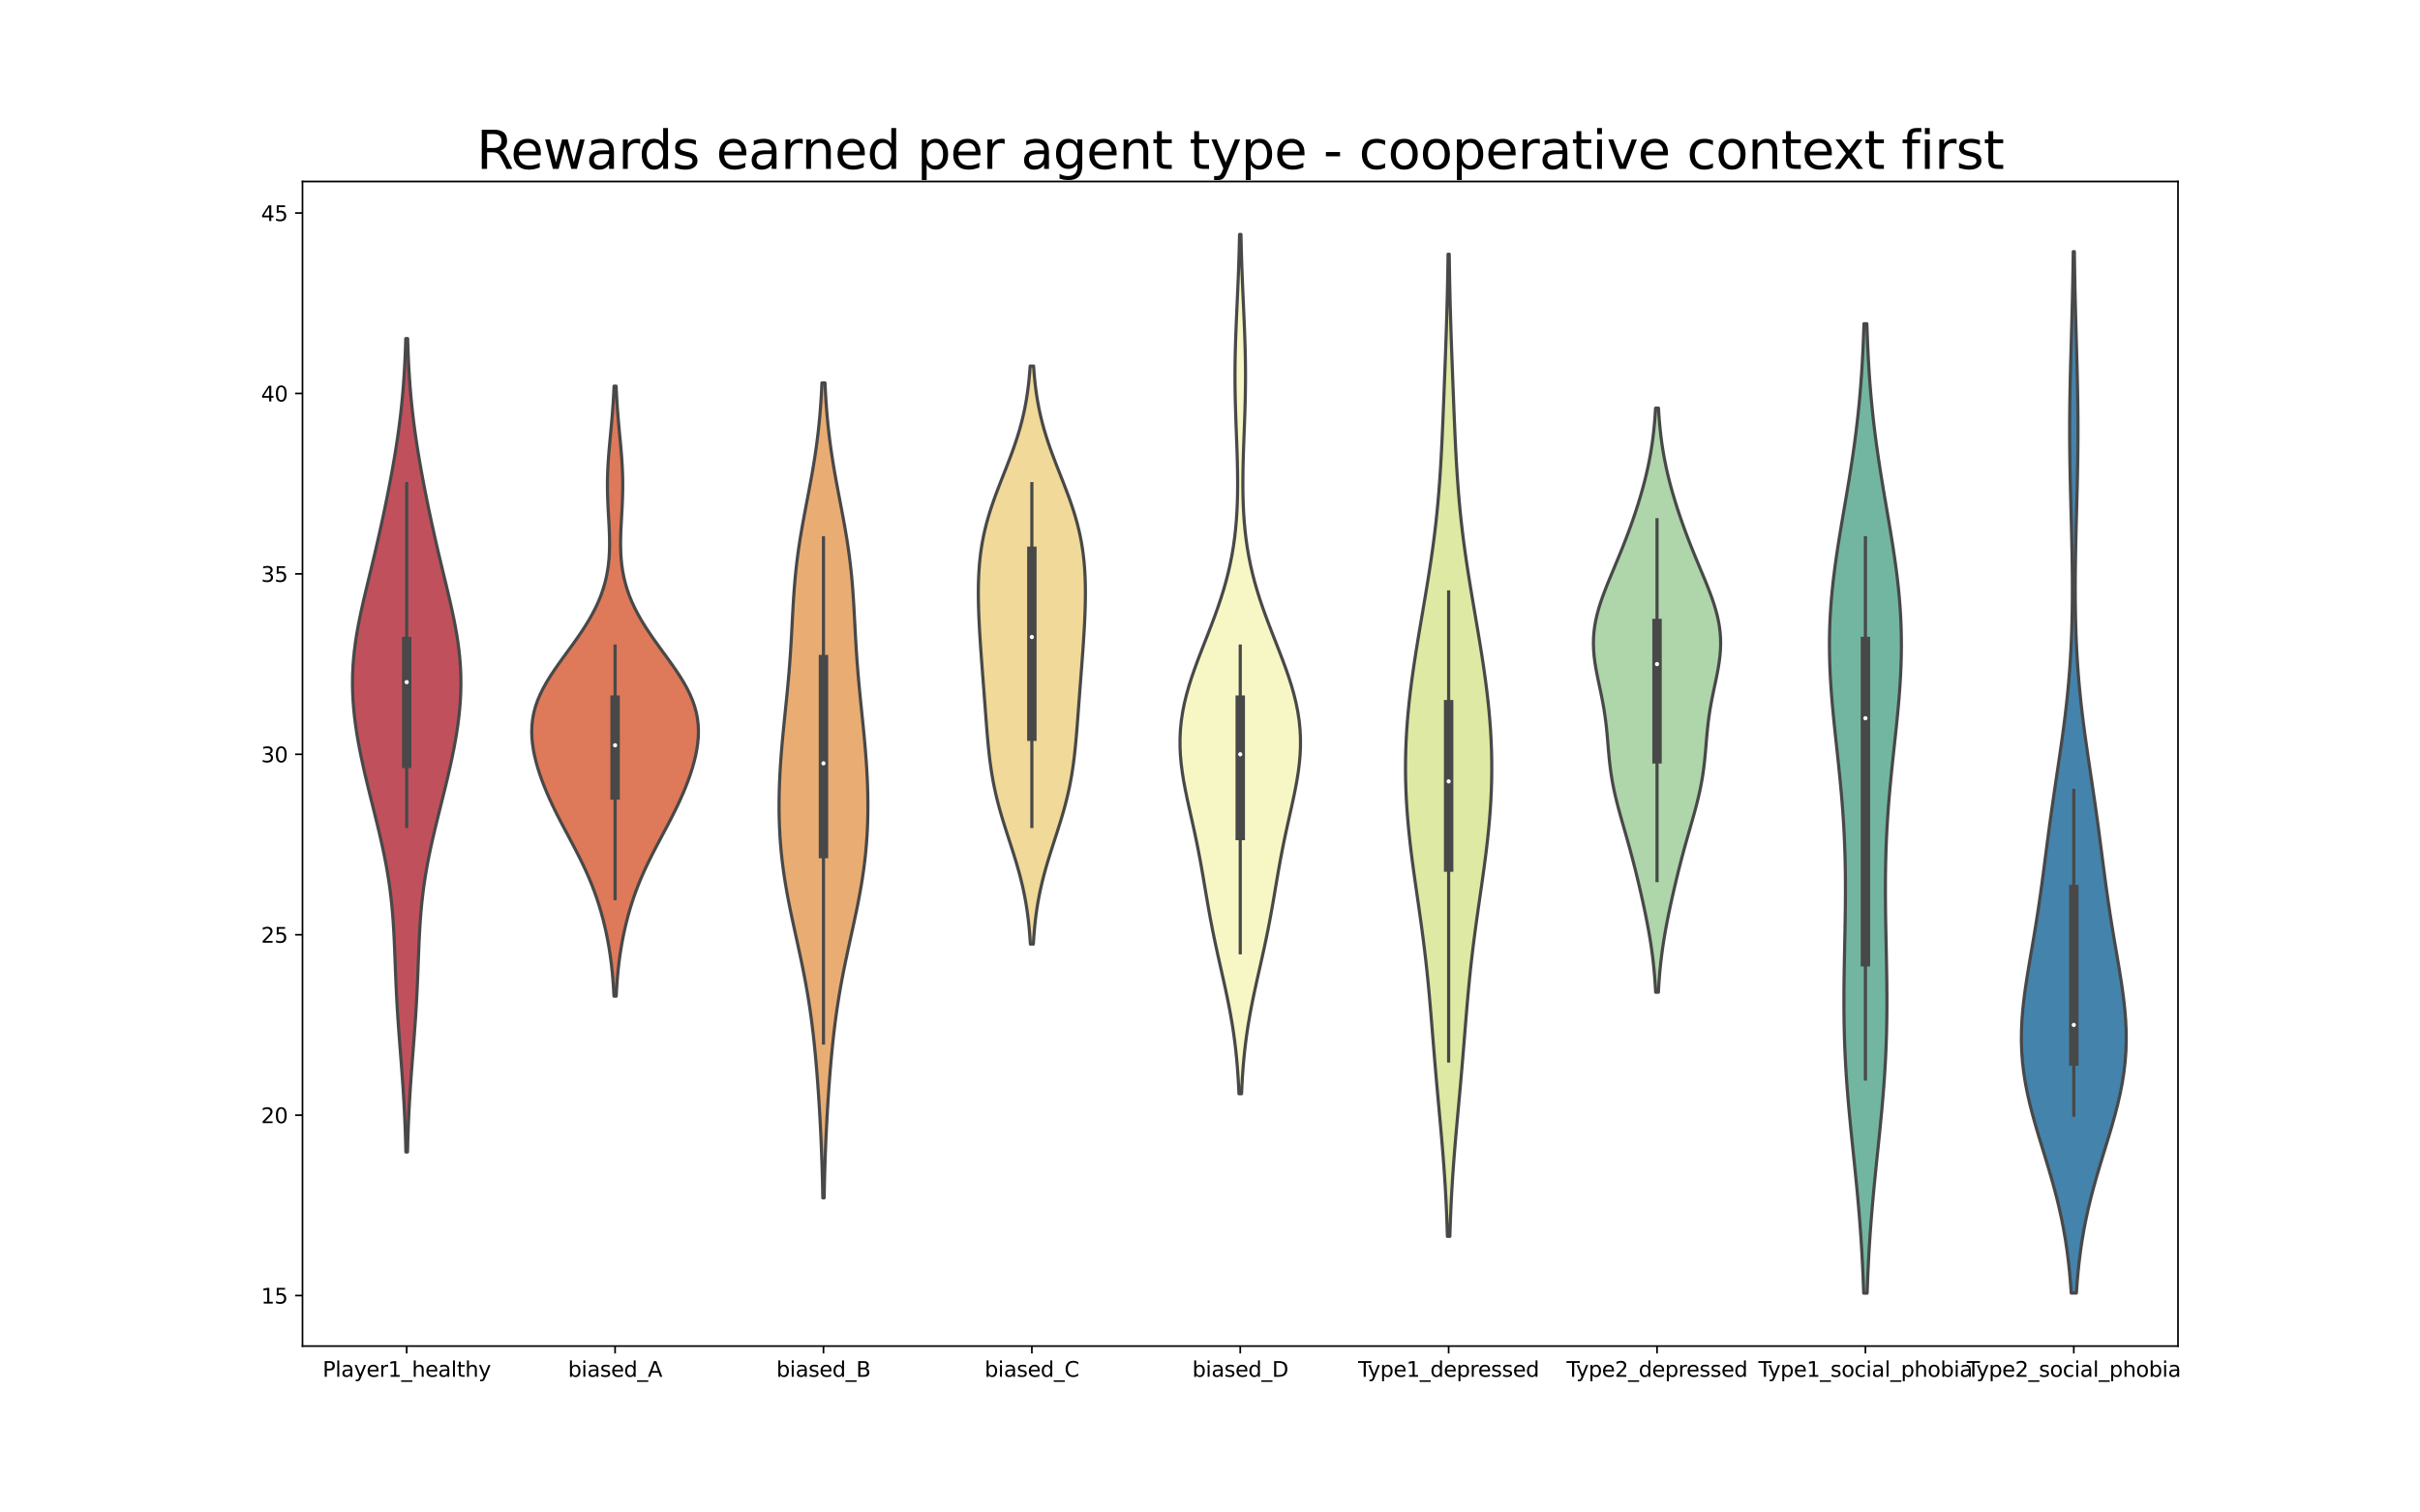 <?xml version="1.0" encoding="utf-8" standalone="no"?>
<!DOCTYPE svg PUBLIC "-//W3C//DTD SVG 1.1//EN"
  "http://www.w3.org/Graphics/SVG/1.1/DTD/svg11.dtd">
<svg height="720pt" version="1.1" viewBox="0 0 1152 720" width="1152pt" xmlns="http://www.w3.org/2000/svg" xmlns:xlink="http://www.w3.org/1999/xlink">
 <defs>
  <style type="text/css">*{stroke-linecap:butt;stroke-linejoin:round;}</style>
 </defs>
 <g id="figure_1">
  <g id="patch_1">
   <path d="M 0 720 
L 1152 720 
L 1152 0 
L 0 0 
z
" style="fill:#ffffff;"/>
  </g>
  <g id="axes_1">
   <g id="patch_2">
    <path d="M 144 640.8 
L 1036.8 640.8 
L 1036.8 86.4 
L 144 86.4 
z
" style="fill:#ffffff;"/>
   </g>
   <g id="PolyCollection_1">
    <defs>
     <path d="M 193.985 -171.605 
L 193.215 -171.605 
L 193.114 -175.516 
L 192.994 -179.427 
L 192.853 -183.339 
L 192.689 -187.25 
L 192.503 -191.161 
L 192.293 -195.073 
L 192.062 -198.984 
L 191.809 -202.895 
L 191.538 -206.807 
L 191.253 -210.718 
L 190.956 -214.629 
L 190.653 -218.541 
L 190.349 -222.452 
L 190.05 -226.363 
L 189.76 -230.275 
L 189.485 -234.186 
L 189.228 -238.098 
L 188.993 -242.009 
L 188.779 -245.92 
L 188.587 -249.832 
L 188.414 -253.743 
L 188.255 -257.654 
L 188.105 -261.566 
L 187.955 -265.477 
L 187.797 -269.388 
L 187.62 -273.3 
L 187.414 -277.211 
L 187.169 -281.122 
L 186.875 -285.034 
L 186.525 -288.945 
L 186.11 -292.856 
L 185.628 -296.768 
L 185.075 -300.679 
L 184.451 -304.59 
L 183.758 -308.502 
L 183.001 -312.413 
L 182.186 -316.324 
L 181.32 -320.236 
L 180.412 -324.147 
L 179.473 -328.058 
L 178.511 -331.97 
L 177.537 -335.881 
L 176.562 -339.792 
L 175.594 -343.704 
L 174.645 -347.615 
L 173.722 -351.526 
L 172.834 -355.438 
L 171.991 -359.349 
L 171.201 -363.26 
L 170.473 -367.172 
L 169.814 -371.083 
L 169.234 -374.995 
L 168.741 -378.906 
L 168.343 -382.817 
L 168.048 -386.729 
L 167.862 -390.64 
L 167.79 -394.551 
L 167.836 -398.463 
L 168.001 -402.374 
L 168.284 -406.285 
L 168.681 -410.197 
L 169.185 -414.108 
L 169.789 -418.019 
L 170.48 -421.931 
L 171.248 -425.842 
L 172.077 -429.753 
L 172.955 -433.665 
L 173.867 -437.576 
L 174.801 -441.487 
L 175.746 -445.399 
L 176.691 -449.31 
L 177.63 -453.221 
L 178.555 -457.133 
L 179.464 -461.044 
L 180.354 -464.955 
L 181.224 -468.867 
L 182.073 -472.778 
L 182.902 -476.689 
L 183.71 -480.601 
L 184.498 -484.512 
L 185.264 -488.423 
L 186.007 -492.335 
L 186.724 -496.246 
L 187.414 -500.158 
L 188.074 -504.069 
L 188.699 -507.98 
L 189.288 -511.892 
L 189.837 -515.803 
L 190.345 -519.714 
L 190.809 -523.626 
L 191.229 -527.537 
L 191.605 -531.448 
L 191.937 -535.36 
L 192.228 -539.271 
L 192.48 -543.182 
L 192.695 -547.094 
L 192.876 -551.005 
L 193.027 -554.916 
L 193.152 -558.828 
L 194.048 -558.828 
L 194.048 -558.828 
L 194.173 -554.916 
L 194.324 -551.005 
L 194.505 -547.094 
L 194.72 -543.182 
L 194.972 -539.271 
L 195.263 -535.36 
L 195.595 -531.448 
L 195.971 -527.537 
L 196.391 -523.626 
L 196.855 -519.714 
L 197.363 -515.803 
L 197.912 -511.892 
L 198.501 -507.98 
L 199.126 -504.069 
L 199.786 -500.158 
L 200.476 -496.246 
L 201.193 -492.335 
L 201.936 -488.423 
L 202.702 -484.512 
L 203.49 -480.601 
L 204.298 -476.689 
L 205.127 -472.778 
L 205.976 -468.867 
L 206.846 -464.955 
L 207.736 -461.044 
L 208.645 -457.133 
L 209.57 -453.221 
L 210.509 -449.31 
L 211.454 -445.399 
L 212.399 -441.487 
L 213.333 -437.576 
L 214.245 -433.665 
L 215.123 -429.753 
L 215.952 -425.842 
L 216.72 -421.931 
L 217.411 -418.019 
L 218.015 -414.108 
L 218.519 -410.197 
L 218.916 -406.285 
L 219.199 -402.374 
L 219.364 -398.463 
L 219.41 -394.551 
L 219.338 -390.64 
L 219.152 -386.729 
L 218.857 -382.817 
L 218.459 -378.906 
L 217.966 -374.995 
L 217.386 -371.083 
L 216.727 -367.172 
L 215.999 -363.26 
L 215.209 -359.349 
L 214.366 -355.438 
L 213.478 -351.526 
L 212.555 -347.615 
L 211.606 -343.704 
L 210.638 -339.792 
L 209.663 -335.881 
L 208.689 -331.97 
L 207.727 -328.058 
L 206.788 -324.147 
L 205.88 -320.236 
L 205.014 -316.324 
L 204.199 -312.413 
L 203.442 -308.502 
L 202.749 -304.59 
L 202.125 -300.679 
L 201.572 -296.768 
L 201.09 -292.856 
L 200.675 -288.945 
L 200.325 -285.034 
L 200.031 -281.122 
L 199.786 -277.211 
L 199.58 -273.3 
L 199.403 -269.388 
L 199.245 -265.477 
L 199.095 -261.566 
L 198.945 -257.654 
L 198.786 -253.743 
L 198.613 -249.832 
L 198.421 -245.92 
L 198.207 -242.009 
L 197.972 -238.098 
L 197.715 -234.186 
L 197.44 -230.275 
L 197.15 -226.363 
L 196.851 -222.452 
L 196.547 -218.541 
L 196.244 -214.629 
L 195.947 -210.718 
L 195.662 -206.807 
L 195.391 -202.895 
L 195.138 -198.984 
L 194.907 -195.073 
L 194.697 -191.161 
L 194.511 -187.25 
L 194.347 -183.339 
L 194.206 -179.427 
L 194.086 -175.516 
L 193.985 -171.605 
z
" id="m6de5c92c01" style="stroke:#484848;stroke-width:1.5;"/>
    </defs>
    <g clip-path="url(#p1c393d3097)">
     <use style="fill:#c1505d;stroke:#484848;stroke-width:1.5;" x="0" xlink:href="#m6de5c92c01" y="720"/>
    </g>
   </g>
   <g id="PolyCollection_2">
    <defs>
     <path d="M 293.331 -245.784 
L 292.269 -245.784 
L 292.112 -248.717 
L 291.921 -251.651 
L 291.692 -254.584 
L 291.42 -257.517 
L 291.103 -260.45 
L 290.738 -263.384 
L 290.322 -266.317 
L 289.853 -269.25 
L 289.33 -272.184 
L 288.749 -275.117 
L 288.111 -278.05 
L 287.412 -280.984 
L 286.65 -283.917 
L 285.823 -286.85 
L 284.927 -289.784 
L 283.959 -292.717 
L 282.916 -295.65 
L 281.797 -298.584 
L 280.601 -301.517 
L 279.329 -304.45 
L 277.986 -307.384 
L 276.578 -310.317 
L 275.113 -313.25 
L 273.604 -316.183 
L 272.063 -319.117 
L 270.505 -322.05 
L 268.946 -324.983 
L 267.401 -327.917 
L 265.884 -330.85 
L 264.409 -333.783 
L 262.988 -336.717 
L 261.628 -339.65 
L 260.34 -342.583 
L 259.129 -345.517 
L 258.003 -348.45 
L 256.966 -351.383 
L 256.028 -354.317 
L 255.197 -357.25 
L 254.485 -360.183 
L 253.905 -363.116 
L 253.473 -366.05 
L 253.205 -368.983 
L 253.12 -371.916 
L 253.234 -374.85 
L 253.563 -377.783 
L 254.117 -380.716 
L 254.903 -383.65 
L 255.921 -386.583 
L 257.164 -389.516 
L 258.62 -392.45 
L 260.267 -395.383 
L 262.079 -398.316 
L 264.026 -401.25 
L 266.073 -404.183 
L 268.183 -407.116 
L 270.321 -410.049 
L 272.449 -412.983 
L 274.537 -415.916 
L 276.553 -418.849 
L 278.472 -421.783 
L 280.272 -424.716 
L 281.937 -427.649 
L 283.453 -430.583 
L 284.811 -433.516 
L 286.008 -436.449 
L 287.041 -439.383 
L 287.912 -442.316 
L 288.627 -445.249 
L 289.191 -448.183 
L 289.616 -451.116 
L 289.911 -454.049 
L 290.091 -456.983 
L 290.172 -459.916 
L 290.168 -462.849 
L 290.097 -465.782 
L 289.978 -468.716 
L 289.827 -471.649 
L 289.663 -474.582 
L 289.503 -477.516 
L 289.36 -480.449 
L 289.248 -483.382 
L 289.178 -486.316 
L 289.155 -489.249 
L 289.185 -492.182 
L 289.268 -495.116 
L 289.401 -498.049 
L 289.58 -500.982 
L 289.797 -503.916 
L 290.043 -506.849 
L 290.308 -509.782 
L 290.584 -512.715 
L 290.86 -515.649 
L 291.128 -518.582 
L 291.383 -521.515 
L 291.617 -524.449 
L 291.828 -527.382 
L 292.015 -530.315 
L 292.175 -533.249 
L 292.311 -536.182 
L 293.289 -536.182 
L 293.289 -536.182 
L 293.425 -533.249 
L 293.585 -530.315 
L 293.772 -527.382 
L 293.983 -524.449 
L 294.217 -521.515 
L 294.472 -518.582 
L 294.74 -515.649 
L 295.016 -512.715 
L 295.292 -509.782 
L 295.557 -506.849 
L 295.803 -503.916 
L 296.02 -500.982 
L 296.199 -498.049 
L 296.332 -495.116 
L 296.415 -492.182 
L 296.445 -489.249 
L 296.422 -486.316 
L 296.352 -483.382 
L 296.24 -480.449 
L 296.097 -477.516 
L 295.937 -474.582 
L 295.773 -471.649 
L 295.622 -468.716 
L 295.503 -465.782 
L 295.432 -462.849 
L 295.428 -459.916 
L 295.509 -456.983 
L 295.689 -454.049 
L 295.984 -451.116 
L 296.409 -448.183 
L 296.973 -445.249 
L 297.688 -442.316 
L 298.559 -439.383 
L 299.592 -436.449 
L 300.789 -433.516 
L 302.147 -430.583 
L 303.663 -427.649 
L 305.328 -424.716 
L 307.128 -421.783 
L 309.047 -418.849 
L 311.063 -415.916 
L 313.151 -412.983 
L 315.279 -410.049 
L 317.417 -407.116 
L 319.527 -404.183 
L 321.574 -401.25 
L 323.521 -398.316 
L 325.333 -395.383 
L 326.98 -392.45 
L 328.436 -389.516 
L 329.679 -386.583 
L 330.697 -383.65 
L 331.483 -380.716 
L 332.037 -377.783 
L 332.366 -374.85 
L 332.48 -371.916 
L 332.395 -368.983 
L 332.127 -366.05 
L 331.695 -363.116 
L 331.115 -360.183 
L 330.403 -357.25 
L 329.572 -354.317 
L 328.634 -351.383 
L 327.597 -348.45 
L 326.471 -345.517 
L 325.26 -342.583 
L 323.972 -339.65 
L 322.612 -336.717 
L 321.191 -333.783 
L 319.716 -330.85 
L 318.199 -327.917 
L 316.654 -324.983 
L 315.095 -322.05 
L 313.537 -319.117 
L 311.996 -316.183 
L 310.487 -313.25 
L 309.022 -310.317 
L 307.614 -307.384 
L 306.271 -304.45 
L 304.999 -301.517 
L 303.803 -298.584 
L 302.684 -295.65 
L 301.641 -292.717 
L 300.673 -289.784 
L 299.777 -286.85 
L 298.95 -283.917 
L 298.188 -280.984 
L 297.489 -278.05 
L 296.851 -275.117 
L 296.27 -272.184 
L 295.747 -269.25 
L 295.278 -266.317 
L 294.862 -263.384 
L 294.497 -260.45 
L 294.18 -257.517 
L 293.908 -254.584 
L 293.679 -251.651 
L 293.488 -248.717 
L 293.331 -245.784 
z
" id="m6da14f5988" style="stroke:#484848;stroke-width:1.5;"/>
    </defs>
    <g clip-path="url(#p1c393d3097)">
     <use style="fill:#de7959;stroke:#484848;stroke-width:1.5;" x="0" xlink:href="#m6da14f5988" y="720"/>
    </g>
   </g>
   <g id="PolyCollection_3">
    <defs>
     <path d="M 392.318 -149.768 
L 391.682 -149.768 
L 391.606 -153.686 
L 391.518 -157.605 
L 391.415 -161.524 
L 391.298 -165.442 
L 391.165 -169.361 
L 391.016 -173.28 
L 390.851 -177.199 
L 390.67 -181.117 
L 390.472 -185.036 
L 390.258 -188.955 
L 390.028 -192.873 
L 389.781 -196.792 
L 389.518 -200.711 
L 389.236 -204.63 
L 388.936 -208.548 
L 388.614 -212.467 
L 388.269 -216.386 
L 387.897 -220.304 
L 387.496 -224.223 
L 387.061 -228.142 
L 386.59 -232.061 
L 386.077 -235.979 
L 385.522 -239.898 
L 384.921 -243.817 
L 384.274 -247.735 
L 383.581 -251.654 
L 382.846 -255.573 
L 382.071 -259.492 
L 381.263 -263.41 
L 380.428 -267.329 
L 379.576 -271.248 
L 378.716 -275.166 
L 377.859 -279.085 
L 377.016 -283.004 
L 376.197 -286.923 
L 375.413 -290.841 
L 374.675 -294.76 
L 373.989 -298.679 
L 373.363 -302.597 
L 372.803 -306.516 
L 372.313 -310.435 
L 371.894 -314.354 
L 371.547 -318.272 
L 371.272 -322.191 
L 371.068 -326.11 
L 370.933 -330.028 
L 370.863 -333.947 
L 370.856 -337.866 
L 370.908 -341.785 
L 371.015 -345.703 
L 371.175 -349.622 
L 371.383 -353.541 
L 371.635 -357.459 
L 371.927 -361.378 
L 372.253 -365.297 
L 372.608 -369.215 
L 372.985 -373.134 
L 373.378 -377.053 
L 373.778 -380.972 
L 374.179 -384.89 
L 374.572 -388.809 
L 374.952 -392.728 
L 375.311 -396.646 
L 375.646 -400.565 
L 375.953 -404.484 
L 376.232 -408.403 
L 376.484 -412.321 
L 376.715 -416.24 
L 376.929 -420.159 
L 377.136 -424.077 
L 377.345 -427.996 
L 377.567 -431.915 
L 377.812 -435.834 
L 378.091 -439.752 
L 378.414 -443.671 
L 378.788 -447.59 
L 379.217 -451.508 
L 379.705 -455.427 
L 380.251 -459.346 
L 380.852 -463.265 
L 381.502 -467.183 
L 382.193 -471.102 
L 382.915 -475.021 
L 383.657 -478.939 
L 384.406 -482.858 
L 385.152 -486.777 
L 385.883 -490.696 
L 386.588 -494.614 
L 387.258 -498.533 
L 387.885 -502.452 
L 388.465 -506.37 
L 388.994 -510.289 
L 389.469 -514.208 
L 389.891 -518.127 
L 390.261 -522.045 
L 390.58 -525.964 
L 390.853 -529.883 
L 391.082 -533.801 
L 391.274 -537.72 
L 392.726 -537.72 
L 392.726 -537.72 
L 392.918 -533.801 
L 393.147 -529.883 
L 393.42 -525.964 
L 393.739 -522.045 
L 394.109 -518.127 
L 394.531 -514.208 
L 395.006 -510.289 
L 395.535 -506.37 
L 396.115 -502.452 
L 396.742 -498.533 
L 397.412 -494.614 
L 398.117 -490.696 
L 398.848 -486.777 
L 399.594 -482.858 
L 400.343 -478.939 
L 401.085 -475.021 
L 401.807 -471.102 
L 402.498 -467.183 
L 403.148 -463.265 
L 403.749 -459.346 
L 404.295 -455.427 
L 404.783 -451.508 
L 405.212 -447.59 
L 405.586 -443.671 
L 405.909 -439.752 
L 406.188 -435.834 
L 406.433 -431.915 
L 406.655 -427.996 
L 406.864 -424.077 
L 407.071 -420.159 
L 407.285 -416.24 
L 407.516 -412.321 
L 407.768 -408.403 
L 408.047 -404.484 
L 408.354 -400.565 
L 408.689 -396.646 
L 409.048 -392.728 
L 409.428 -388.809 
L 409.821 -384.89 
L 410.222 -380.972 
L 410.622 -377.053 
L 411.015 -373.134 
L 411.392 -369.215 
L 411.747 -365.297 
L 412.073 -361.378 
L 412.365 -357.459 
L 412.617 -353.541 
L 412.825 -349.622 
L 412.985 -345.703 
L 413.092 -341.785 
L 413.144 -337.866 
L 413.137 -333.947 
L 413.067 -330.028 
L 412.932 -326.11 
L 412.728 -322.191 
L 412.453 -318.272 
L 412.106 -314.354 
L 411.687 -310.435 
L 411.197 -306.516 
L 410.637 -302.597 
L 410.011 -298.679 
L 409.325 -294.76 
L 408.587 -290.841 
L 407.803 -286.923 
L 406.984 -283.004 
L 406.141 -279.085 
L 405.284 -275.166 
L 404.424 -271.248 
L 403.572 -267.329 
L 402.737 -263.41 
L 401.929 -259.492 
L 401.154 -255.573 
L 400.419 -251.654 
L 399.726 -247.735 
L 399.079 -243.817 
L 398.478 -239.898 
L 397.923 -235.979 
L 397.41 -232.061 
L 396.939 -228.142 
L 396.504 -224.223 
L 396.103 -220.304 
L 395.731 -216.386 
L 395.386 -212.467 
L 395.064 -208.548 
L 394.764 -204.63 
L 394.482 -200.711 
L 394.219 -196.792 
L 393.972 -192.873 
L 393.742 -188.955 
L 393.528 -185.036 
L 393.33 -181.117 
L 393.149 -177.199 
L 392.984 -173.28 
L 392.835 -169.361 
L 392.702 -165.442 
L 392.585 -161.524 
L 392.482 -157.605 
L 392.394 -153.686 
L 392.318 -149.768 
z
" id="m1c8a40178a" style="stroke:#484848;stroke-width:1.5;"/>
    </defs>
    <g clip-path="url(#p1c393d3097)">
     <use style="fill:#e9ad74;stroke:#484848;stroke-width:1.5;" x="0" xlink:href="#m1c8a40178a" y="720"/>
    </g>
   </g>
   <g id="PolyCollection_4">
    <defs>
     <path d="M 491.913 -270.58 
L 490.487 -270.58 
L 490.309 -273.359 
L 490.097 -276.138 
L 489.846 -278.918 
L 489.552 -281.697 
L 489.211 -284.477 
L 488.82 -287.256 
L 488.376 -290.036 
L 487.876 -292.815 
L 487.32 -295.594 
L 486.707 -298.374 
L 486.04 -301.153 
L 485.32 -303.933 
L 484.552 -306.712 
L 483.742 -309.491 
L 482.896 -312.271 
L 482.023 -315.05 
L 481.131 -317.83 
L 480.231 -320.609 
L 479.332 -323.389 
L 478.444 -326.168 
L 477.578 -328.947 
L 476.742 -331.727 
L 475.944 -334.506 
L 475.191 -337.286 
L 474.488 -340.065 
L 473.838 -342.844 
L 473.243 -345.624 
L 472.703 -348.403 
L 472.216 -351.183 
L 471.779 -353.962 
L 471.388 -356.742 
L 471.039 -359.521 
L 470.725 -362.3 
L 470.441 -365.08 
L 470.181 -367.859 
L 469.94 -370.639 
L 469.712 -373.418 
L 469.494 -376.197 
L 469.282 -378.977 
L 469.073 -381.756 
L 468.864 -384.536 
L 468.655 -387.315 
L 468.445 -390.095 
L 468.234 -392.874 
L 468.022 -395.653 
L 467.809 -398.433 
L 467.597 -401.212 
L 467.387 -403.992 
L 467.181 -406.771 
L 466.979 -409.551 
L 466.784 -412.33 
L 466.598 -415.109 
L 466.422 -417.889 
L 466.259 -420.668 
L 466.112 -423.448 
L 465.983 -426.227 
L 465.875 -429.006 
L 465.791 -431.786 
L 465.736 -434.565 
L 465.713 -437.345 
L 465.726 -440.124 
L 465.78 -442.904 
L 465.879 -445.683 
L 466.03 -448.462 
L 466.236 -451.242 
L 466.502 -454.021 
L 466.833 -456.801 
L 467.234 -459.58 
L 467.706 -462.359 
L 468.253 -465.139 
L 468.875 -467.918 
L 469.572 -470.698 
L 470.341 -473.477 
L 471.179 -476.257 
L 472.081 -479.036 
L 473.04 -481.815 
L 474.048 -484.595 
L 475.094 -487.374 
L 476.168 -490.154 
L 477.259 -492.933 
L 478.354 -495.712 
L 479.443 -498.492 
L 480.513 -501.271 
L 481.554 -504.051 
L 482.556 -506.83 
L 483.511 -509.61 
L 484.411 -512.389 
L 485.251 -515.168 
L 486.028 -517.948 
L 486.738 -520.727 
L 487.381 -523.507 
L 487.958 -526.286 
L 488.47 -529.066 
L 488.919 -531.845 
L 489.311 -534.624 
L 489.648 -537.404 
L 489.936 -540.183 
L 490.179 -542.963 
L 490.382 -545.742 
L 492.018 -545.742 
L 492.018 -545.742 
L 492.221 -542.963 
L 492.464 -540.183 
L 492.752 -537.404 
L 493.089 -534.624 
L 493.481 -531.845 
L 493.93 -529.066 
L 494.442 -526.286 
L 495.019 -523.507 
L 495.662 -520.727 
L 496.372 -517.948 
L 497.149 -515.168 
L 497.989 -512.389 
L 498.889 -509.61 
L 499.844 -506.83 
L 500.846 -504.051 
L 501.887 -501.271 
L 502.957 -498.492 
L 504.046 -495.712 
L 505.141 -492.933 
L 506.232 -490.154 
L 507.306 -487.374 
L 508.352 -484.595 
L 509.36 -481.815 
L 510.319 -479.036 
L 511.221 -476.257 
L 512.059 -473.477 
L 512.828 -470.698 
L 513.525 -467.918 
L 514.147 -465.139 
L 514.694 -462.359 
L 515.166 -459.58 
L 515.567 -456.801 
L 515.898 -454.021 
L 516.164 -451.242 
L 516.37 -448.462 
L 516.521 -445.683 
L 516.62 -442.904 
L 516.674 -440.124 
L 516.687 -437.345 
L 516.664 -434.565 
L 516.609 -431.786 
L 516.525 -429.006 
L 516.417 -426.227 
L 516.288 -423.448 
L 516.141 -420.668 
L 515.978 -417.889 
L 515.802 -415.109 
L 515.616 -412.33 
L 515.421 -409.551 
L 515.219 -406.771 
L 515.013 -403.992 
L 514.803 -401.212 
L 514.591 -398.433 
L 514.378 -395.653 
L 514.166 -392.874 
L 513.955 -390.095 
L 513.745 -387.315 
L 513.536 -384.536 
L 513.327 -381.756 
L 513.118 -378.977 
L 512.906 -376.197 
L 512.688 -373.418 
L 512.46 -370.639 
L 512.219 -367.859 
L 511.959 -365.08 
L 511.675 -362.3 
L 511.361 -359.521 
L 511.012 -356.742 
L 510.621 -353.962 
L 510.184 -351.183 
L 509.697 -348.403 
L 509.157 -345.624 
L 508.562 -342.844 
L 507.912 -340.065 
L 507.209 -337.286 
L 506.456 -334.506 
L 505.658 -331.727 
L 504.822 -328.947 
L 503.956 -326.168 
L 503.068 -323.389 
L 502.169 -320.609 
L 501.269 -317.83 
L 500.377 -315.05 
L 499.504 -312.271 
L 498.658 -309.491 
L 497.848 -306.712 
L 497.08 -303.933 
L 496.36 -301.153 
L 495.693 -298.374 
L 495.08 -295.594 
L 494.524 -292.815 
L 494.024 -290.036 
L 493.58 -287.256 
L 493.189 -284.477 
L 492.848 -281.697 
L 492.554 -278.918 
L 492.303 -276.138 
L 492.091 -273.359 
L 491.913 -270.58 
z
" id="m6784a2172c" style="stroke:#484848;stroke-width:1.5;"/>
    </defs>
    <g clip-path="url(#p1c393d3097)">
     <use style="fill:#f0d999;stroke:#484848;stroke-width:1.5;" x="0" xlink:href="#m6784a2172c" y="720"/>
    </g>
   </g>
   <g id="PolyCollection_5">
    <defs>
     <path d="M 591.02 -199.333 
L 589.78 -199.333 
L 589.586 -203.465 
L 589.344 -207.597 
L 589.048 -211.729 
L 588.693 -215.861 
L 588.272 -219.993 
L 587.781 -224.125 
L 587.219 -228.257 
L 586.585 -232.389 
L 585.881 -236.521 
L 585.112 -240.653 
L 584.286 -244.785 
L 583.414 -248.917 
L 582.508 -253.049 
L 581.582 -257.181 
L 580.649 -261.313 
L 579.725 -265.445 
L 578.821 -269.577 
L 577.948 -273.709 
L 577.111 -277.841 
L 576.313 -281.973 
L 575.552 -286.105 
L 574.823 -290.237 
L 574.116 -294.369 
L 573.418 -298.501 
L 572.717 -302.632 
L 571.999 -306.764 
L 571.252 -310.896 
L 570.467 -315.028 
L 569.64 -319.16 
L 568.771 -323.292 
L 567.87 -327.424 
L 566.947 -331.556 
L 566.023 -335.688 
L 565.121 -339.82 
L 564.268 -343.952 
L 563.493 -348.084 
L 562.825 -352.216 
L 562.293 -356.348 
L 561.92 -360.48 
L 561.729 -364.612 
L 561.735 -368.744 
L 561.946 -372.876 
L 562.366 -377.008 
L 562.993 -381.14 
L 563.817 -385.272 
L 564.825 -389.404 
L 565.997 -393.536 
L 567.312 -397.668 
L 568.743 -401.8 
L 570.264 -405.932 
L 571.845 -410.064 
L 573.459 -414.196 
L 575.077 -418.328 
L 576.672 -422.46 
L 578.222 -426.592 
L 579.704 -430.724 
L 581.099 -434.856 
L 582.395 -438.988 
L 583.579 -443.12 
L 584.644 -447.252 
L 585.586 -451.384 
L 586.406 -455.516 
L 587.104 -459.648 
L 587.686 -463.78 
L 588.158 -467.912 
L 588.527 -472.044 
L 588.802 -476.176 
L 588.991 -480.308 
L 589.105 -484.44 
L 589.152 -488.572 
L 589.142 -492.704 
L 589.084 -496.836 
L 588.988 -500.968 
L 588.864 -505.1 
L 588.72 -509.232 
L 588.566 -513.364 
L 588.411 -517.496 
L 588.265 -521.628 
L 588.134 -525.76 
L 588.028 -529.892 
L 587.95 -534.024 
L 587.906 -538.156 
L 587.898 -542.288 
L 587.927 -546.42 
L 587.992 -550.552 
L 588.091 -554.684 
L 588.218 -558.816 
L 588.37 -562.948 
L 588.539 -567.08 
L 588.72 -571.212 
L 588.906 -575.344 
L 589.092 -579.476 
L 589.271 -583.608 
L 589.441 -587.74 
L 589.597 -591.872 
L 589.738 -596.004 
L 589.863 -600.136 
L 589.97 -604.268 
L 590.062 -608.4 
L 590.738 -608.4 
L 590.738 -608.4 
L 590.83 -604.268 
L 590.937 -600.136 
L 591.062 -596.004 
L 591.203 -591.872 
L 591.359 -587.74 
L 591.529 -583.608 
L 591.708 -579.476 
L 591.894 -575.344 
L 592.08 -571.212 
L 592.261 -567.08 
L 592.43 -562.948 
L 592.582 -558.816 
L 592.709 -554.684 
L 592.808 -550.552 
L 592.873 -546.42 
L 592.902 -542.288 
L 592.894 -538.156 
L 592.85 -534.024 
L 592.772 -529.892 
L 592.666 -525.76 
L 592.535 -521.628 
L 592.389 -517.496 
L 592.234 -513.364 
L 592.08 -509.232 
L 591.936 -505.1 
L 591.812 -500.968 
L 591.716 -496.836 
L 591.658 -492.704 
L 591.648 -488.572 
L 591.695 -484.44 
L 591.809 -480.308 
L 591.998 -476.176 
L 592.273 -472.044 
L 592.642 -467.912 
L 593.114 -463.78 
L 593.696 -459.648 
L 594.394 -455.516 
L 595.214 -451.384 
L 596.156 -447.252 
L 597.221 -443.12 
L 598.405 -438.988 
L 599.701 -434.856 
L 601.096 -430.724 
L 602.578 -426.592 
L 604.128 -422.46 
L 605.723 -418.328 
L 607.341 -414.196 
L 608.955 -410.064 
L 610.536 -405.932 
L 612.057 -401.8 
L 613.488 -397.668 
L 614.803 -393.536 
L 615.975 -389.404 
L 616.983 -385.272 
L 617.807 -381.14 
L 618.434 -377.008 
L 618.854 -372.876 
L 619.065 -368.744 
L 619.071 -364.612 
L 618.88 -360.48 
L 618.507 -356.348 
L 617.975 -352.216 
L 617.307 -348.084 
L 616.532 -343.952 
L 615.679 -339.82 
L 614.777 -335.688 
L 613.853 -331.556 
L 612.93 -327.424 
L 612.029 -323.292 
L 611.16 -319.16 
L 610.333 -315.028 
L 609.548 -310.896 
L 608.801 -306.764 
L 608.083 -302.632 
L 607.382 -298.501 
L 606.684 -294.369 
L 605.977 -290.237 
L 605.248 -286.105 
L 604.487 -281.973 
L 603.689 -277.841 
L 602.852 -273.709 
L 601.979 -269.577 
L 601.075 -265.445 
L 600.151 -261.313 
L 599.218 -257.181 
L 598.292 -253.049 
L 597.386 -248.917 
L 596.514 -244.785 
L 595.688 -240.653 
L 594.919 -236.521 
L 594.215 -232.389 
L 593.581 -228.257 
L 593.019 -224.125 
L 592.528 -219.993 
L 592.107 -215.861 
L 591.752 -211.729 
L 591.456 -207.597 
L 591.214 -203.465 
L 591.02 -199.333 
z
" id="m78e4d3ad44" style="stroke:#484848;stroke-width:1.5;"/>
    </defs>
    <g clip-path="url(#p1c393d3097)">
     <use style="fill:#f7f7c6;stroke:#484848;stroke-width:1.5;" x="0" xlink:href="#m78e4d3ad44" y="720"/>
    </g>
   </g>
   <g id="PolyCollection_6">
    <defs>
     <path d="M 690.185 -131.438 
L 689.015 -131.438 
L 688.866 -136.161 
L 688.689 -140.883 
L 688.483 -145.606 
L 688.247 -150.329 
L 687.979 -155.052 
L 687.681 -159.775 
L 687.352 -164.497 
L 686.997 -169.22 
L 686.617 -173.943 
L 686.217 -178.666 
L 685.802 -183.389 
L 685.377 -188.111 
L 684.946 -192.834 
L 684.516 -197.557 
L 684.09 -202.28 
L 683.672 -207.003 
L 683.264 -211.725 
L 682.865 -216.448 
L 682.475 -221.171 
L 682.092 -225.894 
L 681.711 -230.617 
L 681.326 -235.339 
L 680.933 -240.062 
L 680.523 -244.785 
L 680.092 -249.508 
L 679.634 -254.231 
L 679.144 -258.953 
L 678.62 -263.676 
L 678.061 -268.399 
L 677.467 -273.122 
L 676.843 -277.844 
L 676.194 -282.567 
L 675.525 -287.29 
L 674.845 -292.013 
L 674.163 -296.736 
L 673.489 -301.458 
L 672.833 -306.181 
L 672.205 -310.904 
L 671.613 -315.627 
L 671.067 -320.35 
L 670.575 -325.072 
L 670.143 -329.795 
L 669.777 -334.518 
L 669.483 -339.241 
L 669.265 -343.964 
L 669.125 -348.686 
L 669.065 -353.409 
L 669.088 -358.132 
L 669.192 -362.855 
L 669.378 -367.578 
L 669.642 -372.3 
L 669.983 -377.023 
L 670.397 -381.746 
L 670.88 -386.469 
L 671.426 -391.192 
L 672.029 -395.914 
L 672.683 -400.637 
L 673.381 -405.36 
L 674.115 -410.083 
L 674.878 -414.806 
L 675.663 -419.528 
L 676.462 -424.251 
L 677.266 -428.974 
L 678.068 -433.697 
L 678.859 -438.419 
L 679.634 -443.142 
L 680.384 -447.865 
L 681.103 -452.588 
L 681.785 -457.311 
L 682.426 -462.033 
L 683.021 -466.756 
L 683.569 -471.479 
L 684.068 -476.202 
L 684.519 -480.925 
L 684.924 -485.647 
L 685.286 -490.37 
L 685.609 -495.093 
L 685.898 -499.816 
L 686.158 -504.539 
L 686.395 -509.261 
L 686.614 -513.984 
L 686.82 -518.707 
L 687.017 -523.43 
L 687.207 -528.153 
L 687.394 -532.875 
L 687.577 -537.598 
L 687.758 -542.321 
L 687.936 -547.044 
L 688.109 -551.767 
L 688.277 -556.489 
L 688.438 -561.212 
L 688.59 -565.935 
L 688.732 -570.658 
L 688.862 -575.381 
L 688.98 -580.103 
L 689.085 -584.826 
L 689.177 -589.549 
L 689.257 -594.272 
L 689.325 -598.994 
L 689.875 -598.994 
L 689.875 -598.994 
L 689.943 -594.272 
L 690.023 -589.549 
L 690.115 -584.826 
L 690.22 -580.103 
L 690.338 -575.381 
L 690.468 -570.658 
L 690.61 -565.935 
L 690.762 -561.212 
L 690.923 -556.489 
L 691.091 -551.767 
L 691.264 -547.044 
L 691.442 -542.321 
L 691.623 -537.598 
L 691.806 -532.875 
L 691.993 -528.153 
L 692.183 -523.43 
L 692.38 -518.707 
L 692.586 -513.984 
L 692.805 -509.261 
L 693.042 -504.539 
L 693.302 -499.816 
L 693.591 -495.093 
L 693.914 -490.37 
L 694.276 -485.647 
L 694.681 -480.925 
L 695.132 -476.202 
L 695.631 -471.479 
L 696.179 -466.756 
L 696.774 -462.033 
L 697.415 -457.311 
L 698.097 -452.588 
L 698.816 -447.865 
L 699.566 -443.142 
L 700.341 -438.419 
L 701.132 -433.697 
L 701.934 -428.974 
L 702.738 -424.251 
L 703.537 -419.528 
L 704.322 -414.806 
L 705.085 -410.083 
L 705.819 -405.36 
L 706.517 -400.637 
L 707.171 -395.914 
L 707.774 -391.192 
L 708.32 -386.469 
L 708.803 -381.746 
L 709.217 -377.023 
L 709.558 -372.3 
L 709.822 -367.578 
L 710.008 -362.855 
L 710.112 -358.132 
L 710.135 -353.409 
L 710.075 -348.686 
L 709.935 -343.964 
L 709.717 -339.241 
L 709.423 -334.518 
L 709.057 -329.795 
L 708.625 -325.072 
L 708.133 -320.35 
L 707.587 -315.627 
L 706.995 -310.904 
L 706.367 -306.181 
L 705.711 -301.458 
L 705.037 -296.736 
L 704.355 -292.013 
L 703.675 -287.29 
L 703.006 -282.567 
L 702.357 -277.844 
L 701.733 -273.122 
L 701.139 -268.399 
L 700.58 -263.676 
L 700.056 -258.953 
L 699.566 -254.231 
L 699.108 -249.508 
L 698.677 -244.785 
L 698.267 -240.062 
L 697.874 -235.339 
L 697.489 -230.617 
L 697.108 -225.894 
L 696.725 -221.171 
L 696.335 -216.448 
L 695.936 -211.725 
L 695.528 -207.003 
L 695.11 -202.28 
L 694.684 -197.557 
L 694.254 -192.834 
L 693.823 -188.111 
L 693.398 -183.389 
L 692.983 -178.666 
L 692.583 -173.943 
L 692.203 -169.22 
L 691.848 -164.497 
L 691.519 -159.775 
L 691.221 -155.052 
L 690.953 -150.329 
L 690.717 -145.606 
L 690.511 -140.883 
L 690.334 -136.161 
L 690.185 -131.438 
z
" id="md8df5a59a1" style="stroke:#484848;stroke-width:1.5;"/>
    </defs>
    <g clip-path="url(#p1c393d3097)">
     <use style="fill:#dee9a4;stroke:#484848;stroke-width:1.5;" x="0" xlink:href="#md8df5a59a1" y="720"/>
    </g>
   </g>
   <g id="PolyCollection_7">
    <defs>
     <path d="M 789.451 -247.664 
L 788.149 -247.664 
L 787.988 -250.473 
L 787.798 -253.281 
L 787.576 -256.09 
L 787.32 -258.898 
L 787.028 -261.707 
L 786.699 -264.515 
L 786.332 -267.324 
L 785.928 -270.133 
L 785.489 -272.941 
L 785.015 -275.75 
L 784.51 -278.558 
L 783.975 -281.367 
L 783.416 -284.175 
L 782.833 -286.984 
L 782.231 -289.793 
L 781.612 -292.601 
L 780.976 -295.41 
L 780.326 -298.218 
L 779.661 -301.027 
L 778.98 -303.836 
L 778.283 -306.644 
L 777.568 -309.453 
L 776.835 -312.261 
L 776.082 -315.07 
L 775.312 -317.878 
L 774.525 -320.687 
L 773.727 -323.496 
L 772.923 -326.304 
L 772.121 -329.113 
L 771.331 -331.921 
L 770.562 -334.73 
L 769.825 -337.538 
L 769.132 -340.347 
L 768.491 -343.156 
L 767.911 -345.964 
L 767.394 -348.773 
L 766.943 -351.581 
L 766.555 -354.39 
L 766.223 -357.198 
L 765.936 -360.007 
L 765.682 -362.816 
L 765.446 -365.624 
L 765.209 -368.433 
L 764.956 -371.241 
L 764.671 -374.05 
L 764.343 -376.858 
L 763.962 -379.667 
L 763.524 -382.476 
L 763.031 -385.284 
L 762.49 -388.093 
L 761.914 -390.901 
L 761.318 -393.71 
L 760.724 -396.518 
L 760.155 -399.327 
L 759.636 -402.136 
L 759.192 -404.944 
L 758.844 -407.753 
L 758.613 -410.561 
L 758.516 -413.37 
L 758.563 -416.179 
L 758.761 -418.987 
L 759.111 -421.796 
L 759.609 -424.604 
L 760.245 -427.413 
L 761.009 -430.221 
L 761.883 -433.03 
L 762.851 -435.839 
L 763.894 -438.647 
L 764.995 -441.456 
L 766.135 -444.264 
L 767.299 -447.073 
L 768.472 -449.881 
L 769.644 -452.69 
L 770.803 -455.499 
L 771.944 -458.307 
L 773.061 -461.116 
L 774.15 -463.924 
L 775.208 -466.733 
L 776.236 -469.541 
L 777.23 -472.35 
L 778.191 -475.159 
L 779.117 -477.967 
L 780.007 -480.776 
L 780.858 -483.584 
L 781.67 -486.393 
L 782.439 -489.201 
L 783.164 -492.01 
L 783.842 -494.819 
L 784.471 -497.627 
L 785.05 -500.436 
L 785.578 -503.244 
L 786.055 -506.053 
L 786.482 -508.862 
L 786.86 -511.67 
L 787.192 -514.479 
L 787.479 -517.287 
L 787.725 -520.096 
L 787.934 -522.904 
L 788.109 -525.713 
L 789.491 -525.713 
L 789.491 -525.713 
L 789.666 -522.904 
L 789.875 -520.096 
L 790.121 -517.287 
L 790.408 -514.479 
L 790.74 -511.67 
L 791.118 -508.862 
L 791.545 -506.053 
L 792.022 -503.244 
L 792.55 -500.436 
L 793.129 -497.627 
L 793.758 -494.819 
L 794.436 -492.01 
L 795.161 -489.201 
L 795.93 -486.393 
L 796.742 -483.584 
L 797.593 -480.776 
L 798.483 -477.967 
L 799.409 -475.159 
L 800.37 -472.35 
L 801.364 -469.541 
L 802.392 -466.733 
L 803.45 -463.924 
L 804.539 -461.116 
L 805.656 -458.307 
L 806.797 -455.499 
L 807.956 -452.69 
L 809.128 -449.881 
L 810.301 -447.073 
L 811.465 -444.264 
L 812.605 -441.456 
L 813.706 -438.647 
L 814.749 -435.839 
L 815.717 -433.03 
L 816.591 -430.221 
L 817.355 -427.413 
L 817.991 -424.604 
L 818.489 -421.796 
L 818.839 -418.987 
L 819.037 -416.179 
L 819.084 -413.37 
L 818.987 -410.561 
L 818.756 -407.753 
L 818.408 -404.944 
L 817.964 -402.136 
L 817.445 -399.327 
L 816.876 -396.518 
L 816.282 -393.71 
L 815.686 -390.901 
L 815.11 -388.093 
L 814.569 -385.284 
L 814.076 -382.476 
L 813.638 -379.667 
L 813.257 -376.858 
L 812.929 -374.05 
L 812.644 -371.241 
L 812.391 -368.433 
L 812.154 -365.624 
L 811.918 -362.816 
L 811.664 -360.007 
L 811.377 -357.198 
L 811.045 -354.39 
L 810.657 -351.581 
L 810.206 -348.773 
L 809.689 -345.964 
L 809.109 -343.156 
L 808.468 -340.347 
L 807.775 -337.538 
L 807.038 -334.73 
L 806.269 -331.921 
L 805.479 -329.113 
L 804.677 -326.304 
L 803.873 -323.496 
L 803.075 -320.687 
L 802.288 -317.878 
L 801.518 -315.07 
L 800.765 -312.261 
L 800.032 -309.453 
L 799.317 -306.644 
L 798.62 -303.836 
L 797.939 -301.027 
L 797.274 -298.218 
L 796.624 -295.41 
L 795.988 -292.601 
L 795.369 -289.793 
L 794.767 -286.984 
L 794.184 -284.175 
L 793.625 -281.367 
L 793.09 -278.558 
L 792.585 -275.75 
L 792.111 -272.941 
L 791.672 -270.133 
L 791.268 -267.324 
L 790.901 -264.515 
L 790.572 -261.707 
L 790.28 -258.898 
L 790.024 -256.09 
L 789.802 -253.281 
L 789.612 -250.473 
L 789.451 -247.664 
z
" id="m4dc6581b30" style="stroke:#484848;stroke-width:1.5;"/>
    </defs>
    <g clip-path="url(#p1c393d3097)">
     <use style="fill:#afd5ab;stroke:#484848;stroke-width:1.5;" x="0" xlink:href="#m4dc6581b30" y="720"/>
    </g>
   </g>
   <g id="PolyCollection_8">
    <defs>
     <path d="M 888.817 -104.4 
L 887.183 -104.4 
L 887.015 -109.062 
L 886.821 -113.723 
L 886.6 -118.385 
L 886.351 -123.047 
L 886.072 -127.709 
L 885.763 -132.37 
L 885.424 -137.032 
L 885.057 -141.694 
L 884.662 -146.355 
L 884.242 -151.017 
L 883.801 -155.679 
L 883.341 -160.341 
L 882.869 -165.002 
L 882.388 -169.664 
L 881.905 -174.326 
L 881.425 -178.987 
L 880.956 -183.649 
L 880.502 -188.311 
L 880.07 -192.973 
L 879.665 -197.634 
L 879.292 -202.296 
L 878.956 -206.958 
L 878.66 -211.619 
L 878.405 -216.281 
L 878.194 -220.943 
L 878.027 -225.605 
L 877.903 -230.266 
L 877.819 -234.928 
L 877.775 -239.59 
L 877.765 -244.251 
L 877.787 -248.913 
L 877.834 -253.575 
L 877.902 -258.237 
L 877.985 -262.898 
L 878.078 -267.56 
L 878.173 -272.222 
L 878.266 -276.883 
L 878.349 -281.545 
L 878.418 -286.207 
L 878.466 -290.869 
L 878.489 -295.53 
L 878.481 -300.192 
L 878.438 -304.854 
L 878.356 -309.515 
L 878.232 -314.177 
L 878.064 -318.839 
L 877.85 -323.501 
L 877.59 -328.162 
L 877.285 -332.824 
L 876.936 -337.486 
L 876.548 -342.148 
L 876.123 -346.809 
L 875.668 -351.471 
L 875.19 -356.133 
L 874.695 -360.794 
L 874.193 -365.456 
L 873.692 -370.118 
L 873.203 -374.78 
L 872.736 -379.441 
L 872.301 -384.103 
L 871.908 -388.765 
L 871.567 -393.426 
L 871.285 -398.088 
L 871.072 -402.75 
L 870.933 -407.412 
L 870.873 -412.073 
L 870.898 -416.735 
L 871.008 -421.397 
L 871.205 -426.058 
L 871.488 -430.72 
L 871.853 -435.382 
L 872.297 -440.044 
L 872.814 -444.705 
L 873.398 -449.367 
L 874.04 -454.029 
L 874.731 -458.69 
L 875.463 -463.352 
L 876.226 -468.014 
L 877.009 -472.676 
L 877.804 -477.337 
L 878.599 -481.999 
L 879.387 -486.661 
L 880.16 -491.322 
L 880.909 -495.984 
L 881.628 -500.646 
L 882.312 -505.308 
L 882.956 -509.969 
L 883.558 -514.631 
L 884.114 -519.293 
L 884.624 -523.954 
L 885.087 -528.616 
L 885.505 -533.278 
L 885.877 -537.94 
L 886.207 -542.601 
L 886.496 -547.263 
L 886.748 -551.925 
L 886.965 -556.586 
L 887.151 -561.248 
L 887.309 -565.91 
L 888.691 -565.91 
L 888.691 -565.91 
L 888.849 -561.248 
L 889.035 -556.586 
L 889.252 -551.925 
L 889.504 -547.263 
L 889.793 -542.601 
L 890.123 -537.94 
L 890.495 -533.278 
L 890.913 -528.616 
L 891.376 -523.954 
L 891.886 -519.293 
L 892.442 -514.631 
L 893.044 -509.969 
L 893.688 -505.308 
L 894.372 -500.646 
L 895.091 -495.984 
L 895.84 -491.322 
L 896.613 -486.661 
L 897.401 -481.999 
L 898.196 -477.337 
L 898.991 -472.676 
L 899.774 -468.014 
L 900.537 -463.352 
L 901.269 -458.69 
L 901.96 -454.029 
L 902.602 -449.367 
L 903.186 -444.705 
L 903.703 -440.044 
L 904.147 -435.382 
L 904.512 -430.72 
L 904.795 -426.058 
L 904.992 -421.397 
L 905.102 -416.735 
L 905.127 -412.073 
L 905.067 -407.412 
L 904.928 -402.75 
L 904.715 -398.088 
L 904.433 -393.426 
L 904.092 -388.765 
L 903.699 -384.103 
L 903.264 -379.441 
L 902.797 -374.78 
L 902.308 -370.118 
L 901.807 -365.456 
L 901.305 -360.794 
L 900.81 -356.133 
L 900.332 -351.471 
L 899.877 -346.809 
L 899.452 -342.148 
L 899.064 -337.486 
L 898.715 -332.824 
L 898.41 -328.162 
L 898.15 -323.501 
L 897.936 -318.839 
L 897.768 -314.177 
L 897.644 -309.515 
L 897.562 -304.854 
L 897.519 -300.192 
L 897.511 -295.53 
L 897.534 -290.869 
L 897.582 -286.207 
L 897.651 -281.545 
L 897.734 -276.883 
L 897.827 -272.222 
L 897.922 -267.56 
L 898.015 -262.898 
L 898.098 -258.237 
L 898.166 -253.575 
L 898.213 -248.913 
L 898.235 -244.251 
L 898.225 -239.59 
L 898.181 -234.928 
L 898.097 -230.266 
L 897.973 -225.605 
L 897.806 -220.943 
L 897.595 -216.281 
L 897.34 -211.619 
L 897.044 -206.958 
L 896.708 -202.296 
L 896.335 -197.634 
L 895.93 -192.973 
L 895.498 -188.311 
L 895.044 -183.649 
L 894.575 -178.987 
L 894.095 -174.326 
L 893.612 -169.664 
L 893.131 -165.002 
L 892.659 -160.341 
L 892.199 -155.679 
L 891.758 -151.017 
L 891.338 -146.355 
L 890.943 -141.694 
L 890.576 -137.032 
L 890.237 -132.37 
L 889.928 -127.709 
L 889.649 -123.047 
L 889.4 -118.385 
L 889.179 -113.723 
L 888.985 -109.062 
L 888.817 -104.4 
z
" id="m1d40cda353" style="stroke:#484848;stroke-width:1.5;"/>
    </defs>
    <g clip-path="url(#p1c393d3097)">
     <use style="fill:#72b6a1;stroke:#484848;stroke-width:1.5;" x="0" xlink:href="#m1d40cda353" y="720"/>
    </g>
   </g>
   <g id="PolyCollection_9">
    <defs>
     <path d="M 988.428 -104.451 
L 985.972 -104.451 
L 985.612 -109.458 
L 985.171 -114.466 
L 984.638 -119.474 
L 984.005 -124.482 
L 983.263 -129.489 
L 982.406 -134.497 
L 981.431 -139.505 
L 980.338 -144.512 
L 979.132 -149.52 
L 977.821 -154.528 
L 976.422 -159.536 
L 974.952 -164.543 
L 973.435 -169.551 
L 971.901 -174.559 
L 970.379 -179.566 
L 968.903 -184.574 
L 967.507 -189.582 
L 966.224 -194.59 
L 965.084 -199.597 
L 964.113 -204.605 
L 963.332 -209.613 
L 962.756 -214.62 
L 962.392 -219.628 
L 962.239 -224.636 
L 962.29 -229.644 
L 962.529 -234.651 
L 962.938 -239.659 
L 963.491 -244.667 
L 964.16 -249.675 
L 964.917 -254.682 
L 965.733 -259.69 
L 966.581 -264.698 
L 967.439 -269.705 
L 968.287 -274.713 
L 969.111 -279.721 
L 969.904 -284.729 
L 970.66 -289.736 
L 971.381 -294.744 
L 972.071 -299.752 
L 972.738 -304.759 
L 973.39 -309.767 
L 974.037 -314.775 
L 974.688 -319.783 
L 975.351 -324.79 
L 976.029 -329.798 
L 976.727 -334.806 
L 977.444 -339.813 
L 978.177 -344.821 
L 978.92 -349.829 
L 979.667 -354.837 
L 980.409 -359.844 
L 981.137 -364.852 
L 981.84 -369.86 
L 982.51 -374.868 
L 983.138 -379.875 
L 983.718 -384.883 
L 984.246 -389.891 
L 984.716 -394.898 
L 985.129 -399.906 
L 985.483 -404.914 
L 985.779 -409.922 
L 986.021 -414.929 
L 986.21 -419.937 
L 986.35 -424.945 
L 986.445 -429.952 
L 986.498 -434.96 
L 986.514 -439.968 
L 986.497 -444.976 
L 986.45 -449.983 
L 986.377 -454.991 
L 986.283 -459.999 
L 986.173 -465.006 
L 986.05 -470.014 
L 985.92 -475.022 
L 985.788 -480.03 
L 985.66 -485.037 
L 985.539 -490.045 
L 985.433 -495.053 
L 985.344 -500.061 
L 985.276 -505.068 
L 985.234 -510.076 
L 985.218 -515.084 
L 985.23 -520.091 
L 985.269 -525.099 
L 985.333 -530.107 
L 985.42 -535.115 
L 985.527 -540.122 
L 985.649 -545.13 
L 985.782 -550.138 
L 985.921 -555.145 
L 986.063 -560.153 
L 986.203 -565.161 
L 986.338 -570.169 
L 986.466 -575.176 
L 986.583 -580.184 
L 986.688 -585.192 
L 986.782 -590.199 
L 986.863 -595.207 
L 986.932 -600.215 
L 987.468 -600.215 
L 987.468 -600.215 
L 987.537 -595.207 
L 987.618 -590.199 
L 987.712 -585.192 
L 987.817 -580.184 
L 987.934 -575.176 
L 988.062 -570.169 
L 988.197 -565.161 
L 988.337 -560.153 
L 988.479 -555.145 
L 988.618 -550.138 
L 988.751 -545.13 
L 988.873 -540.122 
L 988.98 -535.115 
L 989.067 -530.107 
L 989.131 -525.099 
L 989.17 -520.091 
L 989.182 -515.084 
L 989.166 -510.076 
L 989.124 -505.068 
L 989.056 -500.061 
L 988.967 -495.053 
L 988.861 -490.045 
L 988.74 -485.037 
L 988.612 -480.03 
L 988.48 -475.022 
L 988.35 -470.014 
L 988.227 -465.006 
L 988.117 -459.999 
L 988.023 -454.991 
L 987.95 -449.983 
L 987.903 -444.976 
L 987.886 -439.968 
L 987.902 -434.96 
L 987.955 -429.952 
L 988.05 -424.945 
L 988.19 -419.937 
L 988.379 -414.929 
L 988.621 -409.922 
L 988.917 -404.914 
L 989.271 -399.906 
L 989.684 -394.898 
L 990.154 -389.891 
L 990.682 -384.883 
L 991.262 -379.875 
L 991.89 -374.868 
L 992.56 -369.86 
L 993.263 -364.852 
L 993.991 -359.844 
L 994.733 -354.837 
L 995.48 -349.829 
L 996.223 -344.821 
L 996.956 -339.813 
L 997.673 -334.806 
L 998.371 -329.798 
L 999.049 -324.79 
L 999.712 -319.783 
L 1000.363 -314.775 
L 1001.01 -309.767 
L 1001.662 -304.759 
L 1002.329 -299.752 
L 1003.019 -294.744 
L 1003.74 -289.736 
L 1004.496 -284.729 
L 1005.289 -279.721 
L 1006.113 -274.713 
L 1006.961 -269.705 
L 1007.819 -264.698 
L 1008.667 -259.69 
L 1009.483 -254.682 
L 1010.24 -249.675 
L 1010.909 -244.667 
L 1011.462 -239.659 
L 1011.871 -234.651 
L 1012.11 -229.644 
L 1012.161 -224.636 
L 1012.008 -219.628 
L 1011.644 -214.62 
L 1011.068 -209.613 
L 1010.287 -204.605 
L 1009.316 -199.597 
L 1008.176 -194.59 
L 1006.893 -189.582 
L 1005.497 -184.574 
L 1004.021 -179.566 
L 1002.499 -174.559 
L 1000.965 -169.551 
L 999.448 -164.543 
L 997.978 -159.536 
L 996.579 -154.528 
L 995.268 -149.52 
L 994.062 -144.512 
L 992.969 -139.505 
L 991.994 -134.497 
L 991.137 -129.489 
L 990.395 -124.482 
L 989.762 -119.474 
L 989.229 -114.466 
L 988.788 -109.458 
L 988.428 -104.451 
z
" id="m4bd120da2a" style="stroke:#484848;stroke-width:1.5;"/>
    </defs>
    <g clip-path="url(#p1c393d3097)">
     <use style="fill:#4483ab;stroke:#484848;stroke-width:1.5;" x="0" xlink:href="#m4bd120da2a" y="720"/>
    </g>
   </g>
   <g id="matplotlib.axis_1">
    <g id="xtick_1">
     <g id="line2d_1">
      <defs>
       <path d="M 0 0 
L 0 3.5 
" id="mb10d88a71b" style="stroke:#000000;stroke-width:0.8;"/>
      </defs>
      <g>
       <use style="stroke:#000000;stroke-width:0.8;" x="193.6" xlink:href="#mb10d88a71b" y="640.8"/>
      </g>
     </g>
     <g id="text_1">
      <!-- Player1_healthy -->
      <g transform="translate(153.573 655.398)scale(0.1 -0.1)">
       <defs>
        <path d="M 1259 4147 
L 1259 2394 
L 2053 2394 
Q 2494 2394 2734 2622 
Q 2975 2850 2975 3272 
Q 2975 3691 2734 3919 
Q 2494 4147 2053 4147 
L 1259 4147 
z
M 628 4666 
L 2053 4666 
Q 2838 4666 3239 4311 
Q 3641 3956 3641 3272 
Q 3641 2581 3239 2228 
Q 2838 1875 2053 1875 
L 1259 1875 
L 1259 0 
L 628 0 
L 628 4666 
z
" id="DejaVuSans-50" transform="scale(0.016)"/>
        <path d="M 603 4863 
L 1178 4863 
L 1178 0 
L 603 0 
L 603 4863 
z
" id="DejaVuSans-6c" transform="scale(0.016)"/>
        <path d="M 2194 1759 
Q 1497 1759 1228 1600 
Q 959 1441 959 1056 
Q 959 750 1161 570 
Q 1363 391 1709 391 
Q 2188 391 2477 730 
Q 2766 1069 2766 1631 
L 2766 1759 
L 2194 1759 
z
M 3341 1997 
L 3341 0 
L 2766 0 
L 2766 531 
Q 2569 213 2275 61 
Q 1981 -91 1556 -91 
Q 1019 -91 701 211 
Q 384 513 384 1019 
Q 384 1609 779 1909 
Q 1175 2209 1959 2209 
L 2766 2209 
L 2766 2266 
Q 2766 2663 2505 2880 
Q 2244 3097 1772 3097 
Q 1472 3097 1187 3025 
Q 903 2953 641 2809 
L 641 3341 
Q 956 3463 1253 3523 
Q 1550 3584 1831 3584 
Q 2591 3584 2966 3190 
Q 3341 2797 3341 1997 
z
" id="DejaVuSans-61" transform="scale(0.016)"/>
        <path d="M 2059 -325 
Q 1816 -950 1584 -1140 
Q 1353 -1331 966 -1331 
L 506 -1331 
L 506 -850 
L 844 -850 
Q 1081 -850 1212 -737 
Q 1344 -625 1503 -206 
L 1606 56 
L 191 3500 
L 800 3500 
L 1894 763 
L 2988 3500 
L 3597 3500 
L 2059 -325 
z
" id="DejaVuSans-79" transform="scale(0.016)"/>
        <path d="M 3597 1894 
L 3597 1613 
L 953 1613 
Q 991 1019 1311 708 
Q 1631 397 2203 397 
Q 2534 397 2845 478 
Q 3156 559 3463 722 
L 3463 178 
Q 3153 47 2828 -22 
Q 2503 -91 2169 -91 
Q 1331 -91 842 396 
Q 353 884 353 1716 
Q 353 2575 817 3079 
Q 1281 3584 2069 3584 
Q 2775 3584 3186 3129 
Q 3597 2675 3597 1894 
z
M 3022 2063 
Q 3016 2534 2758 2815 
Q 2500 3097 2075 3097 
Q 1594 3097 1305 2825 
Q 1016 2553 972 2059 
L 3022 2063 
z
" id="DejaVuSans-65" transform="scale(0.016)"/>
        <path d="M 2631 2963 
Q 2534 3019 2420 3045 
Q 2306 3072 2169 3072 
Q 1681 3072 1420 2755 
Q 1159 2438 1159 1844 
L 1159 0 
L 581 0 
L 581 3500 
L 1159 3500 
L 1159 2956 
Q 1341 3275 1631 3429 
Q 1922 3584 2338 3584 
Q 2397 3584 2469 3576 
Q 2541 3569 2628 3553 
L 2631 2963 
z
" id="DejaVuSans-72" transform="scale(0.016)"/>
        <path d="M 794 531 
L 1825 531 
L 1825 4091 
L 703 3866 
L 703 4441 
L 1819 4666 
L 2450 4666 
L 2450 531 
L 3481 531 
L 3481 0 
L 794 0 
L 794 531 
z
" id="DejaVuSans-31" transform="scale(0.016)"/>
        <path d="M 3263 -1063 
L 3263 -1509 
L -63 -1509 
L -63 -1063 
L 3263 -1063 
z
" id="DejaVuSans-5f" transform="scale(0.016)"/>
        <path d="M 3513 2113 
L 3513 0 
L 2938 0 
L 2938 2094 
Q 2938 2591 2744 2837 
Q 2550 3084 2163 3084 
Q 1697 3084 1428 2787 
Q 1159 2491 1159 1978 
L 1159 0 
L 581 0 
L 581 4863 
L 1159 4863 
L 1159 2956 
Q 1366 3272 1645 3428 
Q 1925 3584 2291 3584 
Q 2894 3584 3203 3211 
Q 3513 2838 3513 2113 
z
" id="DejaVuSans-68" transform="scale(0.016)"/>
        <path d="M 1172 4494 
L 1172 3500 
L 2356 3500 
L 2356 3053 
L 1172 3053 
L 1172 1153 
Q 1172 725 1289 603 
Q 1406 481 1766 481 
L 2356 481 
L 2356 0 
L 1766 0 
Q 1100 0 847 248 
Q 594 497 594 1153 
L 594 3053 
L 172 3053 
L 172 3500 
L 594 3500 
L 594 4494 
L 1172 4494 
z
" id="DejaVuSans-74" transform="scale(0.016)"/>
       </defs>
       <use xlink:href="#DejaVuSans-50"/>
       <use x="60.303" xlink:href="#DejaVuSans-6c"/>
       <use x="88.086" xlink:href="#DejaVuSans-61"/>
       <use x="149.365" xlink:href="#DejaVuSans-79"/>
       <use x="208.545" xlink:href="#DejaVuSans-65"/>
       <use x="270.068" xlink:href="#DejaVuSans-72"/>
       <use x="311.182" xlink:href="#DejaVuSans-31"/>
       <use x="374.805" xlink:href="#DejaVuSans-5f"/>
       <use x="424.805" xlink:href="#DejaVuSans-68"/>
       <use x="488.184" xlink:href="#DejaVuSans-65"/>
       <use x="549.707" xlink:href="#DejaVuSans-61"/>
       <use x="610.986" xlink:href="#DejaVuSans-6c"/>
       <use x="638.77" xlink:href="#DejaVuSans-74"/>
       <use x="677.979" xlink:href="#DejaVuSans-68"/>
       <use x="741.357" xlink:href="#DejaVuSans-79"/>
      </g>
     </g>
    </g>
    <g id="xtick_2">
     <g id="line2d_2">
      <g>
       <use style="stroke:#000000;stroke-width:0.8;" x="292.8" xlink:href="#mb10d88a71b" y="640.8"/>
      </g>
     </g>
     <g id="text_2">
      <!-- biased_A -->
      <g transform="translate(270.397 655.398)scale(0.1 -0.1)">
       <defs>
        <path d="M 3116 1747 
Q 3116 2381 2855 2742 
Q 2594 3103 2138 3103 
Q 1681 3103 1420 2742 
Q 1159 2381 1159 1747 
Q 1159 1113 1420 752 
Q 1681 391 2138 391 
Q 2594 391 2855 752 
Q 3116 1113 3116 1747 
z
M 1159 2969 
Q 1341 3281 1617 3432 
Q 1894 3584 2278 3584 
Q 2916 3584 3314 3078 
Q 3713 2572 3713 1747 
Q 3713 922 3314 415 
Q 2916 -91 2278 -91 
Q 1894 -91 1617 61 
Q 1341 213 1159 525 
L 1159 0 
L 581 0 
L 581 4863 
L 1159 4863 
L 1159 2969 
z
" id="DejaVuSans-62" transform="scale(0.016)"/>
        <path d="M 603 3500 
L 1178 3500 
L 1178 0 
L 603 0 
L 603 3500 
z
M 603 4863 
L 1178 4863 
L 1178 4134 
L 603 4134 
L 603 4863 
z
" id="DejaVuSans-69" transform="scale(0.016)"/>
        <path d="M 2834 3397 
L 2834 2853 
Q 2591 2978 2328 3040 
Q 2066 3103 1784 3103 
Q 1356 3103 1142 2972 
Q 928 2841 928 2578 
Q 928 2378 1081 2264 
Q 1234 2150 1697 2047 
L 1894 2003 
Q 2506 1872 2764 1633 
Q 3022 1394 3022 966 
Q 3022 478 2636 193 
Q 2250 -91 1575 -91 
Q 1294 -91 989 -36 
Q 684 19 347 128 
L 347 722 
Q 666 556 975 473 
Q 1284 391 1588 391 
Q 1994 391 2212 530 
Q 2431 669 2431 922 
Q 2431 1156 2273 1281 
Q 2116 1406 1581 1522 
L 1381 1569 
Q 847 1681 609 1914 
Q 372 2147 372 2553 
Q 372 3047 722 3315 
Q 1072 3584 1716 3584 
Q 2034 3584 2315 3537 
Q 2597 3491 2834 3397 
z
" id="DejaVuSans-73" transform="scale(0.016)"/>
        <path d="M 2906 2969 
L 2906 4863 
L 3481 4863 
L 3481 0 
L 2906 0 
L 2906 525 
Q 2725 213 2448 61 
Q 2172 -91 1784 -91 
Q 1150 -91 751 415 
Q 353 922 353 1747 
Q 353 2572 751 3078 
Q 1150 3584 1784 3584 
Q 2172 3584 2448 3432 
Q 2725 3281 2906 2969 
z
M 947 1747 
Q 947 1113 1208 752 
Q 1469 391 1925 391 
Q 2381 391 2643 752 
Q 2906 1113 2906 1747 
Q 2906 2381 2643 2742 
Q 2381 3103 1925 3103 
Q 1469 3103 1208 2742 
Q 947 2381 947 1747 
z
" id="DejaVuSans-64" transform="scale(0.016)"/>
        <path d="M 2188 4044 
L 1331 1722 
L 3047 1722 
L 2188 4044 
z
M 1831 4666 
L 2547 4666 
L 4325 0 
L 3669 0 
L 3244 1197 
L 1141 1197 
L 716 0 
L 50 0 
L 1831 4666 
z
" id="DejaVuSans-41" transform="scale(0.016)"/>
       </defs>
       <use xlink:href="#DejaVuSans-62"/>
       <use x="63.477" xlink:href="#DejaVuSans-69"/>
       <use x="91.26" xlink:href="#DejaVuSans-61"/>
       <use x="152.539" xlink:href="#DejaVuSans-73"/>
       <use x="204.639" xlink:href="#DejaVuSans-65"/>
       <use x="266.162" xlink:href="#DejaVuSans-64"/>
       <use x="329.639" xlink:href="#DejaVuSans-5f"/>
       <use x="379.639" xlink:href="#DejaVuSans-41"/>
      </g>
     </g>
    </g>
    <g id="xtick_3">
     <g id="line2d_3">
      <g>
       <use style="stroke:#000000;stroke-width:0.8;" x="392" xlink:href="#mb10d88a71b" y="640.8"/>
      </g>
     </g>
     <g id="text_3">
      <!-- biased_B -->
      <g transform="translate(369.587 655.398)scale(0.1 -0.1)">
       <defs>
        <path d="M 1259 2228 
L 1259 519 
L 2272 519 
Q 2781 519 3026 730 
Q 3272 941 3272 1375 
Q 3272 1813 3026 2020 
Q 2781 2228 2272 2228 
L 1259 2228 
z
M 1259 4147 
L 1259 2741 
L 2194 2741 
Q 2656 2741 2882 2914 
Q 3109 3088 3109 3444 
Q 3109 3797 2882 3972 
Q 2656 4147 2194 4147 
L 1259 4147 
z
M 628 4666 
L 2241 4666 
Q 2963 4666 3353 4366 
Q 3744 4066 3744 3513 
Q 3744 3084 3544 2831 
Q 3344 2578 2956 2516 
Q 3422 2416 3680 2098 
Q 3938 1781 3938 1306 
Q 3938 681 3513 340 
Q 3088 0 2303 0 
L 628 0 
L 628 4666 
z
" id="DejaVuSans-42" transform="scale(0.016)"/>
       </defs>
       <use xlink:href="#DejaVuSans-62"/>
       <use x="63.477" xlink:href="#DejaVuSans-69"/>
       <use x="91.26" xlink:href="#DejaVuSans-61"/>
       <use x="152.539" xlink:href="#DejaVuSans-73"/>
       <use x="204.639" xlink:href="#DejaVuSans-65"/>
       <use x="266.162" xlink:href="#DejaVuSans-64"/>
       <use x="329.639" xlink:href="#DejaVuSans-5f"/>
       <use x="379.639" xlink:href="#DejaVuSans-42"/>
      </g>
     </g>
    </g>
    <g id="xtick_4">
     <g id="line2d_4">
      <g>
       <use style="stroke:#000000;stroke-width:0.8;" x="491.2" xlink:href="#mb10d88a71b" y="640.8"/>
      </g>
     </g>
     <g id="text_4">
      <!-- biased_C -->
      <g transform="translate(468.726 655.398)scale(0.1 -0.1)">
       <defs>
        <path d="M 4122 4306 
L 4122 3641 
Q 3803 3938 3442 4084 
Q 3081 4231 2675 4231 
Q 1875 4231 1450 3742 
Q 1025 3253 1025 2328 
Q 1025 1406 1450 917 
Q 1875 428 2675 428 
Q 3081 428 3442 575 
Q 3803 722 4122 1019 
L 4122 359 
Q 3791 134 3420 21 
Q 3050 -91 2638 -91 
Q 1578 -91 968 557 
Q 359 1206 359 2328 
Q 359 3453 968 4101 
Q 1578 4750 2638 4750 
Q 3056 4750 3426 4639 
Q 3797 4528 4122 4306 
z
" id="DejaVuSans-43" transform="scale(0.016)"/>
       </defs>
       <use xlink:href="#DejaVuSans-62"/>
       <use x="63.477" xlink:href="#DejaVuSans-69"/>
       <use x="91.26" xlink:href="#DejaVuSans-61"/>
       <use x="152.539" xlink:href="#DejaVuSans-73"/>
       <use x="204.639" xlink:href="#DejaVuSans-65"/>
       <use x="266.162" xlink:href="#DejaVuSans-64"/>
       <use x="329.639" xlink:href="#DejaVuSans-5f"/>
       <use x="379.639" xlink:href="#DejaVuSans-43"/>
      </g>
     </g>
    </g>
    <g id="xtick_5">
     <g id="line2d_5">
      <g>
       <use style="stroke:#000000;stroke-width:0.8;" x="590.4" xlink:href="#mb10d88a71b" y="640.8"/>
      </g>
     </g>
     <g id="text_5">
      <!-- biased_D -->
      <g transform="translate(567.567 655.398)scale(0.1 -0.1)">
       <defs>
        <path d="M 1259 4147 
L 1259 519 
L 2022 519 
Q 2988 519 3436 956 
Q 3884 1394 3884 2338 
Q 3884 3275 3436 3711 
Q 2988 4147 2022 4147 
L 1259 4147 
z
M 628 4666 
L 1925 4666 
Q 3281 4666 3915 4102 
Q 4550 3538 4550 2338 
Q 4550 1131 3912 565 
Q 3275 0 1925 0 
L 628 0 
L 628 4666 
z
" id="DejaVuSans-44" transform="scale(0.016)"/>
       </defs>
       <use xlink:href="#DejaVuSans-62"/>
       <use x="63.477" xlink:href="#DejaVuSans-69"/>
       <use x="91.26" xlink:href="#DejaVuSans-61"/>
       <use x="152.539" xlink:href="#DejaVuSans-73"/>
       <use x="204.639" xlink:href="#DejaVuSans-65"/>
       <use x="266.162" xlink:href="#DejaVuSans-64"/>
       <use x="329.639" xlink:href="#DejaVuSans-5f"/>
       <use x="379.639" xlink:href="#DejaVuSans-44"/>
      </g>
     </g>
    </g>
    <g id="xtick_6">
     <g id="line2d_6">
      <g>
       <use style="stroke:#000000;stroke-width:0.8;" x="689.6" xlink:href="#mb10d88a71b" y="640.8"/>
      </g>
     </g>
     <g id="text_6">
      <!-- Type1_depressed -->
      <g transform="translate(646.531 655.398)scale(0.1 -0.1)">
       <defs>
        <path d="M -19 4666 
L 3928 4666 
L 3928 4134 
L 2272 4134 
L 2272 0 
L 1638 0 
L 1638 4134 
L -19 4134 
L -19 4666 
z
" id="DejaVuSans-54" transform="scale(0.016)"/>
        <path d="M 1159 525 
L 1159 -1331 
L 581 -1331 
L 581 3500 
L 1159 3500 
L 1159 2969 
Q 1341 3281 1617 3432 
Q 1894 3584 2278 3584 
Q 2916 3584 3314 3078 
Q 3713 2572 3713 1747 
Q 3713 922 3314 415 
Q 2916 -91 2278 -91 
Q 1894 -91 1617 61 
Q 1341 213 1159 525 
z
M 3116 1747 
Q 3116 2381 2855 2742 
Q 2594 3103 2138 3103 
Q 1681 3103 1420 2742 
Q 1159 2381 1159 1747 
Q 1159 1113 1420 752 
Q 1681 391 2138 391 
Q 2594 391 2855 752 
Q 3116 1113 3116 1747 
z
" id="DejaVuSans-70" transform="scale(0.016)"/>
       </defs>
       <use xlink:href="#DejaVuSans-54"/>
       <use x="45.459" xlink:href="#DejaVuSans-79"/>
       <use x="104.639" xlink:href="#DejaVuSans-70"/>
       <use x="168.115" xlink:href="#DejaVuSans-65"/>
       <use x="229.639" xlink:href="#DejaVuSans-31"/>
       <use x="293.262" xlink:href="#DejaVuSans-5f"/>
       <use x="343.262" xlink:href="#DejaVuSans-64"/>
       <use x="406.738" xlink:href="#DejaVuSans-65"/>
       <use x="468.262" xlink:href="#DejaVuSans-70"/>
       <use x="531.738" xlink:href="#DejaVuSans-72"/>
       <use x="570.602" xlink:href="#DejaVuSans-65"/>
       <use x="632.125" xlink:href="#DejaVuSans-73"/>
       <use x="684.225" xlink:href="#DejaVuSans-73"/>
       <use x="736.324" xlink:href="#DejaVuSans-65"/>
       <use x="797.848" xlink:href="#DejaVuSans-64"/>
      </g>
     </g>
    </g>
    <g id="xtick_7">
     <g id="line2d_7">
      <g>
       <use style="stroke:#000000;stroke-width:0.8;" x="788.8" xlink:href="#mb10d88a71b" y="640.8"/>
      </g>
     </g>
     <g id="text_7">
      <!-- Type2_depressed -->
      <g transform="translate(745.731 655.398)scale(0.1 -0.1)">
       <defs>
        <path d="M 1228 531 
L 3431 531 
L 3431 0 
L 469 0 
L 469 531 
Q 828 903 1448 1529 
Q 2069 2156 2228 2338 
Q 2531 2678 2651 2914 
Q 2772 3150 2772 3378 
Q 2772 3750 2511 3984 
Q 2250 4219 1831 4219 
Q 1534 4219 1204 4116 
Q 875 4013 500 3803 
L 500 4441 
Q 881 4594 1212 4672 
Q 1544 4750 1819 4750 
Q 2544 4750 2975 4387 
Q 3406 4025 3406 3419 
Q 3406 3131 3298 2873 
Q 3191 2616 2906 2266 
Q 2828 2175 2409 1742 
Q 1991 1309 1228 531 
z
" id="DejaVuSans-32" transform="scale(0.016)"/>
       </defs>
       <use xlink:href="#DejaVuSans-54"/>
       <use x="45.459" xlink:href="#DejaVuSans-79"/>
       <use x="104.639" xlink:href="#DejaVuSans-70"/>
       <use x="168.115" xlink:href="#DejaVuSans-65"/>
       <use x="229.639" xlink:href="#DejaVuSans-32"/>
       <use x="293.262" xlink:href="#DejaVuSans-5f"/>
       <use x="343.262" xlink:href="#DejaVuSans-64"/>
       <use x="406.738" xlink:href="#DejaVuSans-65"/>
       <use x="468.262" xlink:href="#DejaVuSans-70"/>
       <use x="531.738" xlink:href="#DejaVuSans-72"/>
       <use x="570.602" xlink:href="#DejaVuSans-65"/>
       <use x="632.125" xlink:href="#DejaVuSans-73"/>
       <use x="684.225" xlink:href="#DejaVuSans-73"/>
       <use x="736.324" xlink:href="#DejaVuSans-65"/>
       <use x="797.848" xlink:href="#DejaVuSans-64"/>
      </g>
     </g>
    </g>
    <g id="xtick_8">
     <g id="line2d_8">
      <g>
       <use style="stroke:#000000;stroke-width:0.8;" x="888" xlink:href="#mb10d88a71b" y="640.8"/>
      </g>
     </g>
     <g id="text_8">
      <!-- Type1_social_phobia -->
      <g transform="translate(837.051 655.398)scale(0.1 -0.1)">
       <defs>
        <path d="M 1959 3097 
Q 1497 3097 1228 2736 
Q 959 2375 959 1747 
Q 959 1119 1226 758 
Q 1494 397 1959 397 
Q 2419 397 2687 759 
Q 2956 1122 2956 1747 
Q 2956 2369 2687 2733 
Q 2419 3097 1959 3097 
z
M 1959 3584 
Q 2709 3584 3137 3096 
Q 3566 2609 3566 1747 
Q 3566 888 3137 398 
Q 2709 -91 1959 -91 
Q 1206 -91 779 398 
Q 353 888 353 1747 
Q 353 2609 779 3096 
Q 1206 3584 1959 3584 
z
" id="DejaVuSans-6f" transform="scale(0.016)"/>
        <path d="M 3122 3366 
L 3122 2828 
Q 2878 2963 2633 3030 
Q 2388 3097 2138 3097 
Q 1578 3097 1268 2742 
Q 959 2388 959 1747 
Q 959 1106 1268 751 
Q 1578 397 2138 397 
Q 2388 397 2633 464 
Q 2878 531 3122 666 
L 3122 134 
Q 2881 22 2623 -34 
Q 2366 -91 2075 -91 
Q 1284 -91 818 406 
Q 353 903 353 1747 
Q 353 2603 823 3093 
Q 1294 3584 2113 3584 
Q 2378 3584 2631 3529 
Q 2884 3475 3122 3366 
z
" id="DejaVuSans-63" transform="scale(0.016)"/>
       </defs>
       <use xlink:href="#DejaVuSans-54"/>
       <use x="45.459" xlink:href="#DejaVuSans-79"/>
       <use x="104.639" xlink:href="#DejaVuSans-70"/>
       <use x="168.115" xlink:href="#DejaVuSans-65"/>
       <use x="229.639" xlink:href="#DejaVuSans-31"/>
       <use x="293.262" xlink:href="#DejaVuSans-5f"/>
       <use x="343.262" xlink:href="#DejaVuSans-73"/>
       <use x="395.361" xlink:href="#DejaVuSans-6f"/>
       <use x="456.543" xlink:href="#DejaVuSans-63"/>
       <use x="511.523" xlink:href="#DejaVuSans-69"/>
       <use x="539.307" xlink:href="#DejaVuSans-61"/>
       <use x="600.586" xlink:href="#DejaVuSans-6c"/>
       <use x="628.369" xlink:href="#DejaVuSans-5f"/>
       <use x="678.369" xlink:href="#DejaVuSans-70"/>
       <use x="741.846" xlink:href="#DejaVuSans-68"/>
       <use x="805.225" xlink:href="#DejaVuSans-6f"/>
       <use x="866.406" xlink:href="#DejaVuSans-62"/>
       <use x="929.883" xlink:href="#DejaVuSans-69"/>
       <use x="957.666" xlink:href="#DejaVuSans-61"/>
      </g>
     </g>
    </g>
    <g id="xtick_9">
     <g id="line2d_9">
      <g>
       <use style="stroke:#000000;stroke-width:0.8;" x="987.2" xlink:href="#mb10d88a71b" y="640.8"/>
      </g>
     </g>
     <g id="text_9">
      <!-- Type2_social_phobia -->
      <g transform="translate(936.251 655.398)scale(0.1 -0.1)">
       <use xlink:href="#DejaVuSans-54"/>
       <use x="45.459" xlink:href="#DejaVuSans-79"/>
       <use x="104.639" xlink:href="#DejaVuSans-70"/>
       <use x="168.115" xlink:href="#DejaVuSans-65"/>
       <use x="229.639" xlink:href="#DejaVuSans-32"/>
       <use x="293.262" xlink:href="#DejaVuSans-5f"/>
       <use x="343.262" xlink:href="#DejaVuSans-73"/>
       <use x="395.361" xlink:href="#DejaVuSans-6f"/>
       <use x="456.543" xlink:href="#DejaVuSans-63"/>
       <use x="511.523" xlink:href="#DejaVuSans-69"/>
       <use x="539.307" xlink:href="#DejaVuSans-61"/>
       <use x="600.586" xlink:href="#DejaVuSans-6c"/>
       <use x="628.369" xlink:href="#DejaVuSans-5f"/>
       <use x="678.369" xlink:href="#DejaVuSans-70"/>
       <use x="741.846" xlink:href="#DejaVuSans-68"/>
       <use x="805.225" xlink:href="#DejaVuSans-6f"/>
       <use x="866.406" xlink:href="#DejaVuSans-62"/>
       <use x="929.883" xlink:href="#DejaVuSans-69"/>
       <use x="957.666" xlink:href="#DejaVuSans-61"/>
      </g>
     </g>
    </g>
   </g>
   <g id="matplotlib.axis_2">
    <g id="ytick_1">
     <g id="line2d_10">
      <defs>
       <path d="M 0 0 
L -3.5 0 
" id="mf44126fb02" style="stroke:#000000;stroke-width:0.8;"/>
      </defs>
      <g>
       <use style="stroke:#000000;stroke-width:0.8;" x="144" xlink:href="#mf44126fb02" y="616.746"/>
      </g>
     </g>
     <g id="text_10">
      <!-- 15 -->
      <g transform="translate(124.275 620.545)scale(0.1 -0.1)">
       <defs>
        <path d="M 691 4666 
L 3169 4666 
L 3169 4134 
L 1269 4134 
L 1269 2991 
Q 1406 3038 1543 3061 
Q 1681 3084 1819 3084 
Q 2600 3084 3056 2656 
Q 3513 2228 3513 1497 
Q 3513 744 3044 326 
Q 2575 -91 1722 -91 
Q 1428 -91 1123 -41 
Q 819 9 494 109 
L 494 744 
Q 775 591 1075 516 
Q 1375 441 1709 441 
Q 2250 441 2565 725 
Q 2881 1009 2881 1497 
Q 2881 1984 2565 2268 
Q 2250 2553 1709 2553 
Q 1456 2553 1204 2497 
Q 953 2441 691 2322 
L 691 4666 
z
" id="DejaVuSans-35" transform="scale(0.016)"/>
       </defs>
       <use xlink:href="#DejaVuSans-31"/>
       <use x="63.623" xlink:href="#DejaVuSans-35"/>
      </g>
     </g>
    </g>
    <g id="ytick_2">
     <g id="line2d_11">
      <g>
       <use style="stroke:#000000;stroke-width:0.8;" x="144" xlink:href="#mf44126fb02" y="530.857"/>
      </g>
     </g>
     <g id="text_11">
      <!-- 20 -->
      <g transform="translate(124.275 534.656)scale(0.1 -0.1)">
       <defs>
        <path d="M 2034 4250 
Q 1547 4250 1301 3770 
Q 1056 3291 1056 2328 
Q 1056 1369 1301 889 
Q 1547 409 2034 409 
Q 2525 409 2770 889 
Q 3016 1369 3016 2328 
Q 3016 3291 2770 3770 
Q 2525 4250 2034 4250 
z
M 2034 4750 
Q 2819 4750 3233 4129 
Q 3647 3509 3647 2328 
Q 3647 1150 3233 529 
Q 2819 -91 2034 -91 
Q 1250 -91 836 529 
Q 422 1150 422 2328 
Q 422 3509 836 4129 
Q 1250 4750 2034 4750 
z
" id="DejaVuSans-30" transform="scale(0.016)"/>
       </defs>
       <use xlink:href="#DejaVuSans-32"/>
       <use x="63.623" xlink:href="#DejaVuSans-30"/>
      </g>
     </g>
    </g>
    <g id="ytick_3">
     <g id="line2d_12">
      <g>
       <use style="stroke:#000000;stroke-width:0.8;" x="144" xlink:href="#mf44126fb02" y="444.968"/>
      </g>
     </g>
     <g id="text_12">
      <!-- 25 -->
      <g transform="translate(124.275 448.767)scale(0.1 -0.1)">
       <use xlink:href="#DejaVuSans-32"/>
       <use x="63.623" xlink:href="#DejaVuSans-35"/>
      </g>
     </g>
    </g>
    <g id="ytick_4">
     <g id="line2d_13">
      <g>
       <use style="stroke:#000000;stroke-width:0.8;" x="144" xlink:href="#mf44126fb02" y="359.078"/>
      </g>
     </g>
     <g id="text_13">
      <!-- 30 -->
      <g transform="translate(124.275 362.878)scale(0.1 -0.1)">
       <defs>
        <path d="M 2597 2516 
Q 3050 2419 3304 2112 
Q 3559 1806 3559 1356 
Q 3559 666 3084 287 
Q 2609 -91 1734 -91 
Q 1441 -91 1130 -33 
Q 819 25 488 141 
L 488 750 
Q 750 597 1062 519 
Q 1375 441 1716 441 
Q 2309 441 2620 675 
Q 2931 909 2931 1356 
Q 2931 1769 2642 2001 
Q 2353 2234 1838 2234 
L 1294 2234 
L 1294 2753 
L 1863 2753 
Q 2328 2753 2575 2939 
Q 2822 3125 2822 3475 
Q 2822 3834 2567 4026 
Q 2313 4219 1838 4219 
Q 1578 4219 1281 4162 
Q 984 4106 628 3988 
L 628 4550 
Q 988 4650 1302 4700 
Q 1616 4750 1894 4750 
Q 2613 4750 3031 4423 
Q 3450 4097 3450 3541 
Q 3450 3153 3228 2886 
Q 3006 2619 2597 2516 
z
" id="DejaVuSans-33" transform="scale(0.016)"/>
       </defs>
       <use xlink:href="#DejaVuSans-33"/>
       <use x="63.623" xlink:href="#DejaVuSans-30"/>
      </g>
     </g>
    </g>
    <g id="ytick_5">
     <g id="line2d_14">
      <g>
       <use style="stroke:#000000;stroke-width:0.8;" x="144" xlink:href="#mf44126fb02" y="273.189"/>
      </g>
     </g>
     <g id="text_14">
      <!-- 35 -->
      <g transform="translate(124.275 276.988)scale(0.1 -0.1)">
       <use xlink:href="#DejaVuSans-33"/>
       <use x="63.623" xlink:href="#DejaVuSans-35"/>
      </g>
     </g>
    </g>
    <g id="ytick_6">
     <g id="line2d_15">
      <g>
       <use style="stroke:#000000;stroke-width:0.8;" x="144" xlink:href="#mf44126fb02" y="187.3"/>
      </g>
     </g>
     <g id="text_15">
      <!-- 40 -->
      <g transform="translate(124.275 191.099)scale(0.1 -0.1)">
       <defs>
        <path d="M 2419 4116 
L 825 1625 
L 2419 1625 
L 2419 4116 
z
M 2253 4666 
L 3047 4666 
L 3047 1625 
L 3713 1625 
L 3713 1100 
L 3047 1100 
L 3047 0 
L 2419 0 
L 2419 1100 
L 313 1100 
L 313 1709 
L 2253 4666 
z
" id="DejaVuSans-34" transform="scale(0.016)"/>
       </defs>
       <use xlink:href="#DejaVuSans-34"/>
       <use x="63.623" xlink:href="#DejaVuSans-30"/>
      </g>
     </g>
    </g>
    <g id="ytick_7">
     <g id="line2d_16">
      <g>
       <use style="stroke:#000000;stroke-width:0.8;" x="144" xlink:href="#mf44126fb02" y="101.411"/>
      </g>
     </g>
     <g id="text_16">
      <!-- 45 -->
      <g transform="translate(124.275 105.21)scale(0.1 -0.1)">
       <use xlink:href="#DejaVuSans-34"/>
       <use x="63.623" xlink:href="#DejaVuSans-35"/>
      </g>
     </g>
    </g>
   </g>
   <g id="line2d_17">
    <path clip-path="url(#p1c393d3097)" d="M 193.6 393.434 
L 193.6 230.244 
" style="fill:none;stroke:#484848;stroke-linecap:square;stroke-width:1.5;"/>
   </g>
   <g id="line2d_18">
    <path clip-path="url(#p1c393d3097)" d="M 193.6 363.373 
L 193.6 305.398 
" style="fill:none;stroke:#484848;stroke-linecap:square;stroke-width:4.5;"/>
   </g>
   <g id="line2d_19">
    <path clip-path="url(#p1c393d3097)" d="M 292.8 427.79 
L 292.8 307.545 
" style="fill:none;stroke:#484848;stroke-linecap:square;stroke-width:1.5;"/>
   </g>
   <g id="line2d_20">
    <path clip-path="url(#p1c393d3097)" d="M 292.8 378.403 
L 292.8 333.312 
" style="fill:none;stroke:#484848;stroke-linecap:square;stroke-width:4.5;"/>
   </g>
   <g id="line2d_21">
    <path clip-path="url(#p1c393d3097)" d="M 392 496.501 
L 392 256.011 
" style="fill:none;stroke:#484848;stroke-linecap:square;stroke-width:1.5;"/>
   </g>
   <g id="line2d_22">
    <path clip-path="url(#p1c393d3097)" d="M 392 406.317 
L 392 313.986 
" style="fill:none;stroke:#484848;stroke-linecap:square;stroke-width:4.5;"/>
   </g>
   <g id="line2d_23">
    <path clip-path="url(#p1c393d3097)" d="M 491.2 393.434 
L 491.2 230.244 
" style="fill:none;stroke:#484848;stroke-linecap:square;stroke-width:1.5;"/>
   </g>
   <g id="line2d_24">
    <path clip-path="url(#p1c393d3097)" d="M 491.2 350.489 
L 491.2 262.453 
" style="fill:none;stroke:#484848;stroke-linecap:square;stroke-width:4.5;"/>
   </g>
   <g id="line2d_25">
    <path clip-path="url(#p1c393d3097)" d="M 590.4 453.556 
L 590.4 307.545 
" style="fill:none;stroke:#484848;stroke-linecap:square;stroke-width:1.5;"/>
   </g>
   <g id="line2d_26">
    <path clip-path="url(#p1c393d3097)" d="M 590.4 397.728 
L 590.4 333.312 
" style="fill:none;stroke:#484848;stroke-linecap:square;stroke-width:4.5;"/>
   </g>
   <g id="line2d_27">
    <path clip-path="url(#p1c393d3097)" d="M 689.6 505.09 
L 689.6 281.778 
" style="fill:none;stroke:#484848;stroke-linecap:square;stroke-width:1.5;"/>
   </g>
   <g id="line2d_28">
    <path clip-path="url(#p1c393d3097)" d="M 689.6 412.759 
L 689.6 335.459 
" style="fill:none;stroke:#484848;stroke-linecap:square;stroke-width:4.5;"/>
   </g>
   <g id="line2d_29">
    <path clip-path="url(#p1c393d3097)" d="M 788.8 419.201 
L 788.8 247.422 
" style="fill:none;stroke:#484848;stroke-linecap:square;stroke-width:1.5;"/>
   </g>
   <g id="line2d_30">
    <path clip-path="url(#p1c393d3097)" d="M 788.8 361.226 
L 788.8 296.809 
" style="fill:none;stroke:#484848;stroke-linecap:square;stroke-width:4.5;"/>
   </g>
   <g id="line2d_31">
    <path clip-path="url(#p1c393d3097)" d="M 888 513.679 
L 888 256.011 
" style="fill:none;stroke:#484848;stroke-linecap:square;stroke-width:1.5;"/>
   </g>
   <g id="line2d_32">
    <path clip-path="url(#p1c393d3097)" d="M 888 457.851 
L 888 305.398 
" style="fill:none;stroke:#484848;stroke-linecap:square;stroke-width:4.5;"/>
   </g>
   <g id="line2d_33">
    <path clip-path="url(#p1c393d3097)" d="M 987.2 530.857 
L 987.2 376.256 
" style="fill:none;stroke:#484848;stroke-linecap:square;stroke-width:1.5;"/>
   </g>
   <g id="line2d_34">
    <path clip-path="url(#p1c393d3097)" d="M 987.2 505.09 
L 987.2 423.495 
" style="fill:none;stroke:#484848;stroke-linecap:square;stroke-width:4.5;"/>
   </g>
   <g id="patch_3">
    <path d="M 144 640.8 
L 144 86.4 
" style="fill:none;stroke:#000000;stroke-linecap:square;stroke-linejoin:miter;stroke-width:0.8;"/>
   </g>
   <g id="patch_4">
    <path d="M 1036.8 640.8 
L 1036.8 86.4 
" style="fill:none;stroke:#000000;stroke-linecap:square;stroke-linejoin:miter;stroke-width:0.8;"/>
   </g>
   <g id="patch_5">
    <path d="M 144 640.8 
L 1036.8 640.8 
" style="fill:none;stroke:#000000;stroke-linecap:square;stroke-linejoin:miter;stroke-width:0.8;"/>
   </g>
   <g id="patch_6">
    <path d="M 144 86.4 
L 1036.8 86.4 
" style="fill:none;stroke:#000000;stroke-linecap:square;stroke-linejoin:miter;stroke-width:0.8;"/>
   </g>
   <g id="PathCollection_1">
    <defs>
     <path d="M 0 1.5 
C 0.398 1.5 0.779 1.342 1.061 1.061 
C 1.342 0.779 1.5 0.398 1.5 0 
C 1.5 -0.398 1.342 -0.779 1.061 -1.061 
C 0.779 -1.342 0.398 -1.5 0 -1.5 
C -0.398 -1.5 -0.779 -1.342 -1.061 -1.061 
C -1.342 -0.779 -1.5 -0.398 -1.5 0 
C -1.5 0.398 -1.342 0.779 -1.061 1.061 
C -0.779 1.342 -0.398 1.5 0 1.5 
z
" id="m0a93810be8" style="stroke:#484848;"/>
    </defs>
    <g clip-path="url(#p1c393d3097)">
     <use style="fill:#ffffff;stroke:#484848;" x="193.6" xlink:href="#m0a93810be8" y="324.723"/>
    </g>
   </g>
   <g id="PathCollection_2">
    <g clip-path="url(#p1c393d3097)">
     <use style="fill:#ffffff;stroke:#484848;" x="292.8" xlink:href="#m0a93810be8" y="354.784"/>
    </g>
   </g>
   <g id="PathCollection_3">
    <g clip-path="url(#p1c393d3097)">
     <use style="fill:#ffffff;stroke:#484848;" x="392" xlink:href="#m0a93810be8" y="363.373"/>
    </g>
   </g>
   <g id="PathCollection_4">
    <g clip-path="url(#p1c393d3097)">
     <use style="fill:#ffffff;stroke:#484848;" x="491.2" xlink:href="#m0a93810be8" y="303.25"/>
    </g>
   </g>
   <g id="PathCollection_5">
    <g clip-path="url(#p1c393d3097)">
     <use style="fill:#ffffff;stroke:#484848;" x="590.4" xlink:href="#m0a93810be8" y="359.078"/>
    </g>
   </g>
   <g id="PathCollection_6">
    <g clip-path="url(#p1c393d3097)">
     <use style="fill:#ffffff;stroke:#484848;" x="689.6" xlink:href="#m0a93810be8" y="371.962"/>
    </g>
   </g>
   <g id="PathCollection_7">
    <g clip-path="url(#p1c393d3097)">
     <use style="fill:#ffffff;stroke:#484848;" x="788.8" xlink:href="#m0a93810be8" y="316.134"/>
    </g>
   </g>
   <g id="PathCollection_8">
    <g clip-path="url(#p1c393d3097)">
     <use style="fill:#ffffff;stroke:#484848;" x="888" xlink:href="#m0a93810be8" y="341.9"/>
    </g>
   </g>
   <g id="PathCollection_9">
    <g clip-path="url(#p1c393d3097)">
     <use style="fill:#ffffff;stroke:#484848;" x="987.2" xlink:href="#m0a93810be8" y="487.912"/>
    </g>
   </g>
   <g id="text_17">
    <!-- Rewards earned per agent type - cooperative context first -->
    <g transform="translate(226.826 80.4)scale(0.25 -0.25)">
     <defs>
      <path d="M 2841 2188 
Q 3044 2119 3236 1894 
Q 3428 1669 3622 1275 
L 4263 0 
L 3584 0 
L 2988 1197 
Q 2756 1666 2539 1819 
Q 2322 1972 1947 1972 
L 1259 1972 
L 1259 0 
L 628 0 
L 628 4666 
L 2053 4666 
Q 2853 4666 3247 4331 
Q 3641 3997 3641 3322 
Q 3641 2881 3436 2590 
Q 3231 2300 2841 2188 
z
M 1259 4147 
L 1259 2491 
L 2053 2491 
Q 2509 2491 2742 2702 
Q 2975 2913 2975 3322 
Q 2975 3731 2742 3939 
Q 2509 4147 2053 4147 
L 1259 4147 
z
" id="DejaVuSans-52" transform="scale(0.016)"/>
      <path d="M 269 3500 
L 844 3500 
L 1563 769 
L 2278 3500 
L 2956 3500 
L 3675 769 
L 4391 3500 
L 4966 3500 
L 4050 0 
L 3372 0 
L 2619 2869 
L 1863 0 
L 1184 0 
L 269 3500 
z
" id="DejaVuSans-77" transform="scale(0.016)"/>
      <path id="DejaVuSans-20" transform="scale(0.016)"/>
      <path d="M 3513 2113 
L 3513 0 
L 2938 0 
L 2938 2094 
Q 2938 2591 2744 2837 
Q 2550 3084 2163 3084 
Q 1697 3084 1428 2787 
Q 1159 2491 1159 1978 
L 1159 0 
L 581 0 
L 581 3500 
L 1159 3500 
L 1159 2956 
Q 1366 3272 1645 3428 
Q 1925 3584 2291 3584 
Q 2894 3584 3203 3211 
Q 3513 2838 3513 2113 
z
" id="DejaVuSans-6e" transform="scale(0.016)"/>
      <path d="M 2906 1791 
Q 2906 2416 2648 2759 
Q 2391 3103 1925 3103 
Q 1463 3103 1205 2759 
Q 947 2416 947 1791 
Q 947 1169 1205 825 
Q 1463 481 1925 481 
Q 2391 481 2648 825 
Q 2906 1169 2906 1791 
z
M 3481 434 
Q 3481 -459 3084 -895 
Q 2688 -1331 1869 -1331 
Q 1566 -1331 1297 -1286 
Q 1028 -1241 775 -1147 
L 775 -588 
Q 1028 -725 1275 -790 
Q 1522 -856 1778 -856 
Q 2344 -856 2625 -561 
Q 2906 -266 2906 331 
L 2906 616 
Q 2728 306 2450 153 
Q 2172 0 1784 0 
Q 1141 0 747 490 
Q 353 981 353 1791 
Q 353 2603 747 3093 
Q 1141 3584 1784 3584 
Q 2172 3584 2450 3431 
Q 2728 3278 2906 2969 
L 2906 3500 
L 3481 3500 
L 3481 434 
z
" id="DejaVuSans-67" transform="scale(0.016)"/>
      <path d="M 313 2009 
L 1997 2009 
L 1997 1497 
L 313 1497 
L 313 2009 
z
" id="DejaVuSans-2d" transform="scale(0.016)"/>
      <path d="M 191 3500 
L 800 3500 
L 1894 563 
L 2988 3500 
L 3597 3500 
L 2284 0 
L 1503 0 
L 191 3500 
z
" id="DejaVuSans-76" transform="scale(0.016)"/>
      <path d="M 3513 3500 
L 2247 1797 
L 3578 0 
L 2900 0 
L 1881 1375 
L 863 0 
L 184 0 
L 1544 1831 
L 300 3500 
L 978 3500 
L 1906 2253 
L 2834 3500 
L 3513 3500 
z
" id="DejaVuSans-78" transform="scale(0.016)"/>
      <path d="M 2375 4863 
L 2375 4384 
L 1825 4384 
Q 1516 4384 1395 4259 
Q 1275 4134 1275 3809 
L 1275 3500 
L 2222 3500 
L 2222 3053 
L 1275 3053 
L 1275 0 
L 697 0 
L 697 3053 
L 147 3053 
L 147 3500 
L 697 3500 
L 697 3744 
Q 697 4328 969 4595 
Q 1241 4863 1831 4863 
L 2375 4863 
z
" id="DejaVuSans-66" transform="scale(0.016)"/>
     </defs>
     <use xlink:href="#DejaVuSans-52"/>
     <use x="64.982" xlink:href="#DejaVuSans-65"/>
     <use x="126.506" xlink:href="#DejaVuSans-77"/>
     <use x="208.293" xlink:href="#DejaVuSans-61"/>
     <use x="269.572" xlink:href="#DejaVuSans-72"/>
     <use x="308.936" xlink:href="#DejaVuSans-64"/>
     <use x="372.412" xlink:href="#DejaVuSans-73"/>
     <use x="424.512" xlink:href="#DejaVuSans-20"/>
     <use x="456.299" xlink:href="#DejaVuSans-65"/>
     <use x="517.822" xlink:href="#DejaVuSans-61"/>
     <use x="579.102" xlink:href="#DejaVuSans-72"/>
     <use x="618.465" xlink:href="#DejaVuSans-6e"/>
     <use x="681.844" xlink:href="#DejaVuSans-65"/>
     <use x="743.367" xlink:href="#DejaVuSans-64"/>
     <use x="806.844" xlink:href="#DejaVuSans-20"/>
     <use x="838.631" xlink:href="#DejaVuSans-70"/>
     <use x="902.107" xlink:href="#DejaVuSans-65"/>
     <use x="963.631" xlink:href="#DejaVuSans-72"/>
     <use x="1004.744" xlink:href="#DejaVuSans-20"/>
     <use x="1036.531" xlink:href="#DejaVuSans-61"/>
     <use x="1097.811" xlink:href="#DejaVuSans-67"/>
     <use x="1161.287" xlink:href="#DejaVuSans-65"/>
     <use x="1222.811" xlink:href="#DejaVuSans-6e"/>
     <use x="1286.189" xlink:href="#DejaVuSans-74"/>
     <use x="1325.398" xlink:href="#DejaVuSans-20"/>
     <use x="1357.186" xlink:href="#DejaVuSans-74"/>
     <use x="1396.395" xlink:href="#DejaVuSans-79"/>
     <use x="1455.574" xlink:href="#DejaVuSans-70"/>
     <use x="1519.051" xlink:href="#DejaVuSans-65"/>
     <use x="1580.574" xlink:href="#DejaVuSans-20"/>
     <use x="1612.361" xlink:href="#DejaVuSans-2d"/>
     <use x="1648.445" xlink:href="#DejaVuSans-20"/>
     <use x="1680.232" xlink:href="#DejaVuSans-63"/>
     <use x="1735.213" xlink:href="#DejaVuSans-6f"/>
     <use x="1796.395" xlink:href="#DejaVuSans-6f"/>
     <use x="1857.576" xlink:href="#DejaVuSans-70"/>
     <use x="1921.053" xlink:href="#DejaVuSans-65"/>
     <use x="1982.576" xlink:href="#DejaVuSans-72"/>
     <use x="2023.689" xlink:href="#DejaVuSans-61"/>
     <use x="2084.969" xlink:href="#DejaVuSans-74"/>
     <use x="2124.178" xlink:href="#DejaVuSans-69"/>
     <use x="2151.961" xlink:href="#DejaVuSans-76"/>
     <use x="2211.141" xlink:href="#DejaVuSans-65"/>
     <use x="2272.664" xlink:href="#DejaVuSans-20"/>
     <use x="2304.451" xlink:href="#DejaVuSans-63"/>
     <use x="2359.432" xlink:href="#DejaVuSans-6f"/>
     <use x="2420.613" xlink:href="#DejaVuSans-6e"/>
     <use x="2483.992" xlink:href="#DejaVuSans-74"/>
     <use x="2523.201" xlink:href="#DejaVuSans-65"/>
     <use x="2582.975" xlink:href="#DejaVuSans-78"/>
     <use x="2642.154" xlink:href="#DejaVuSans-74"/>
     <use x="2681.363" xlink:href="#DejaVuSans-20"/>
     <use x="2713.15" xlink:href="#DejaVuSans-66"/>
     <use x="2748.355" xlink:href="#DejaVuSans-69"/>
     <use x="2776.139" xlink:href="#DejaVuSans-72"/>
     <use x="2817.252" xlink:href="#DejaVuSans-73"/>
     <use x="2869.352" xlink:href="#DejaVuSans-74"/>
    </g>
   </g>
  </g>
 </g>
 <defs>
  <clipPath id="p1c393d3097">
   <rect height="554.4" width="892.8" x="144" y="86.4"/>
  </clipPath>
 </defs>
</svg>
